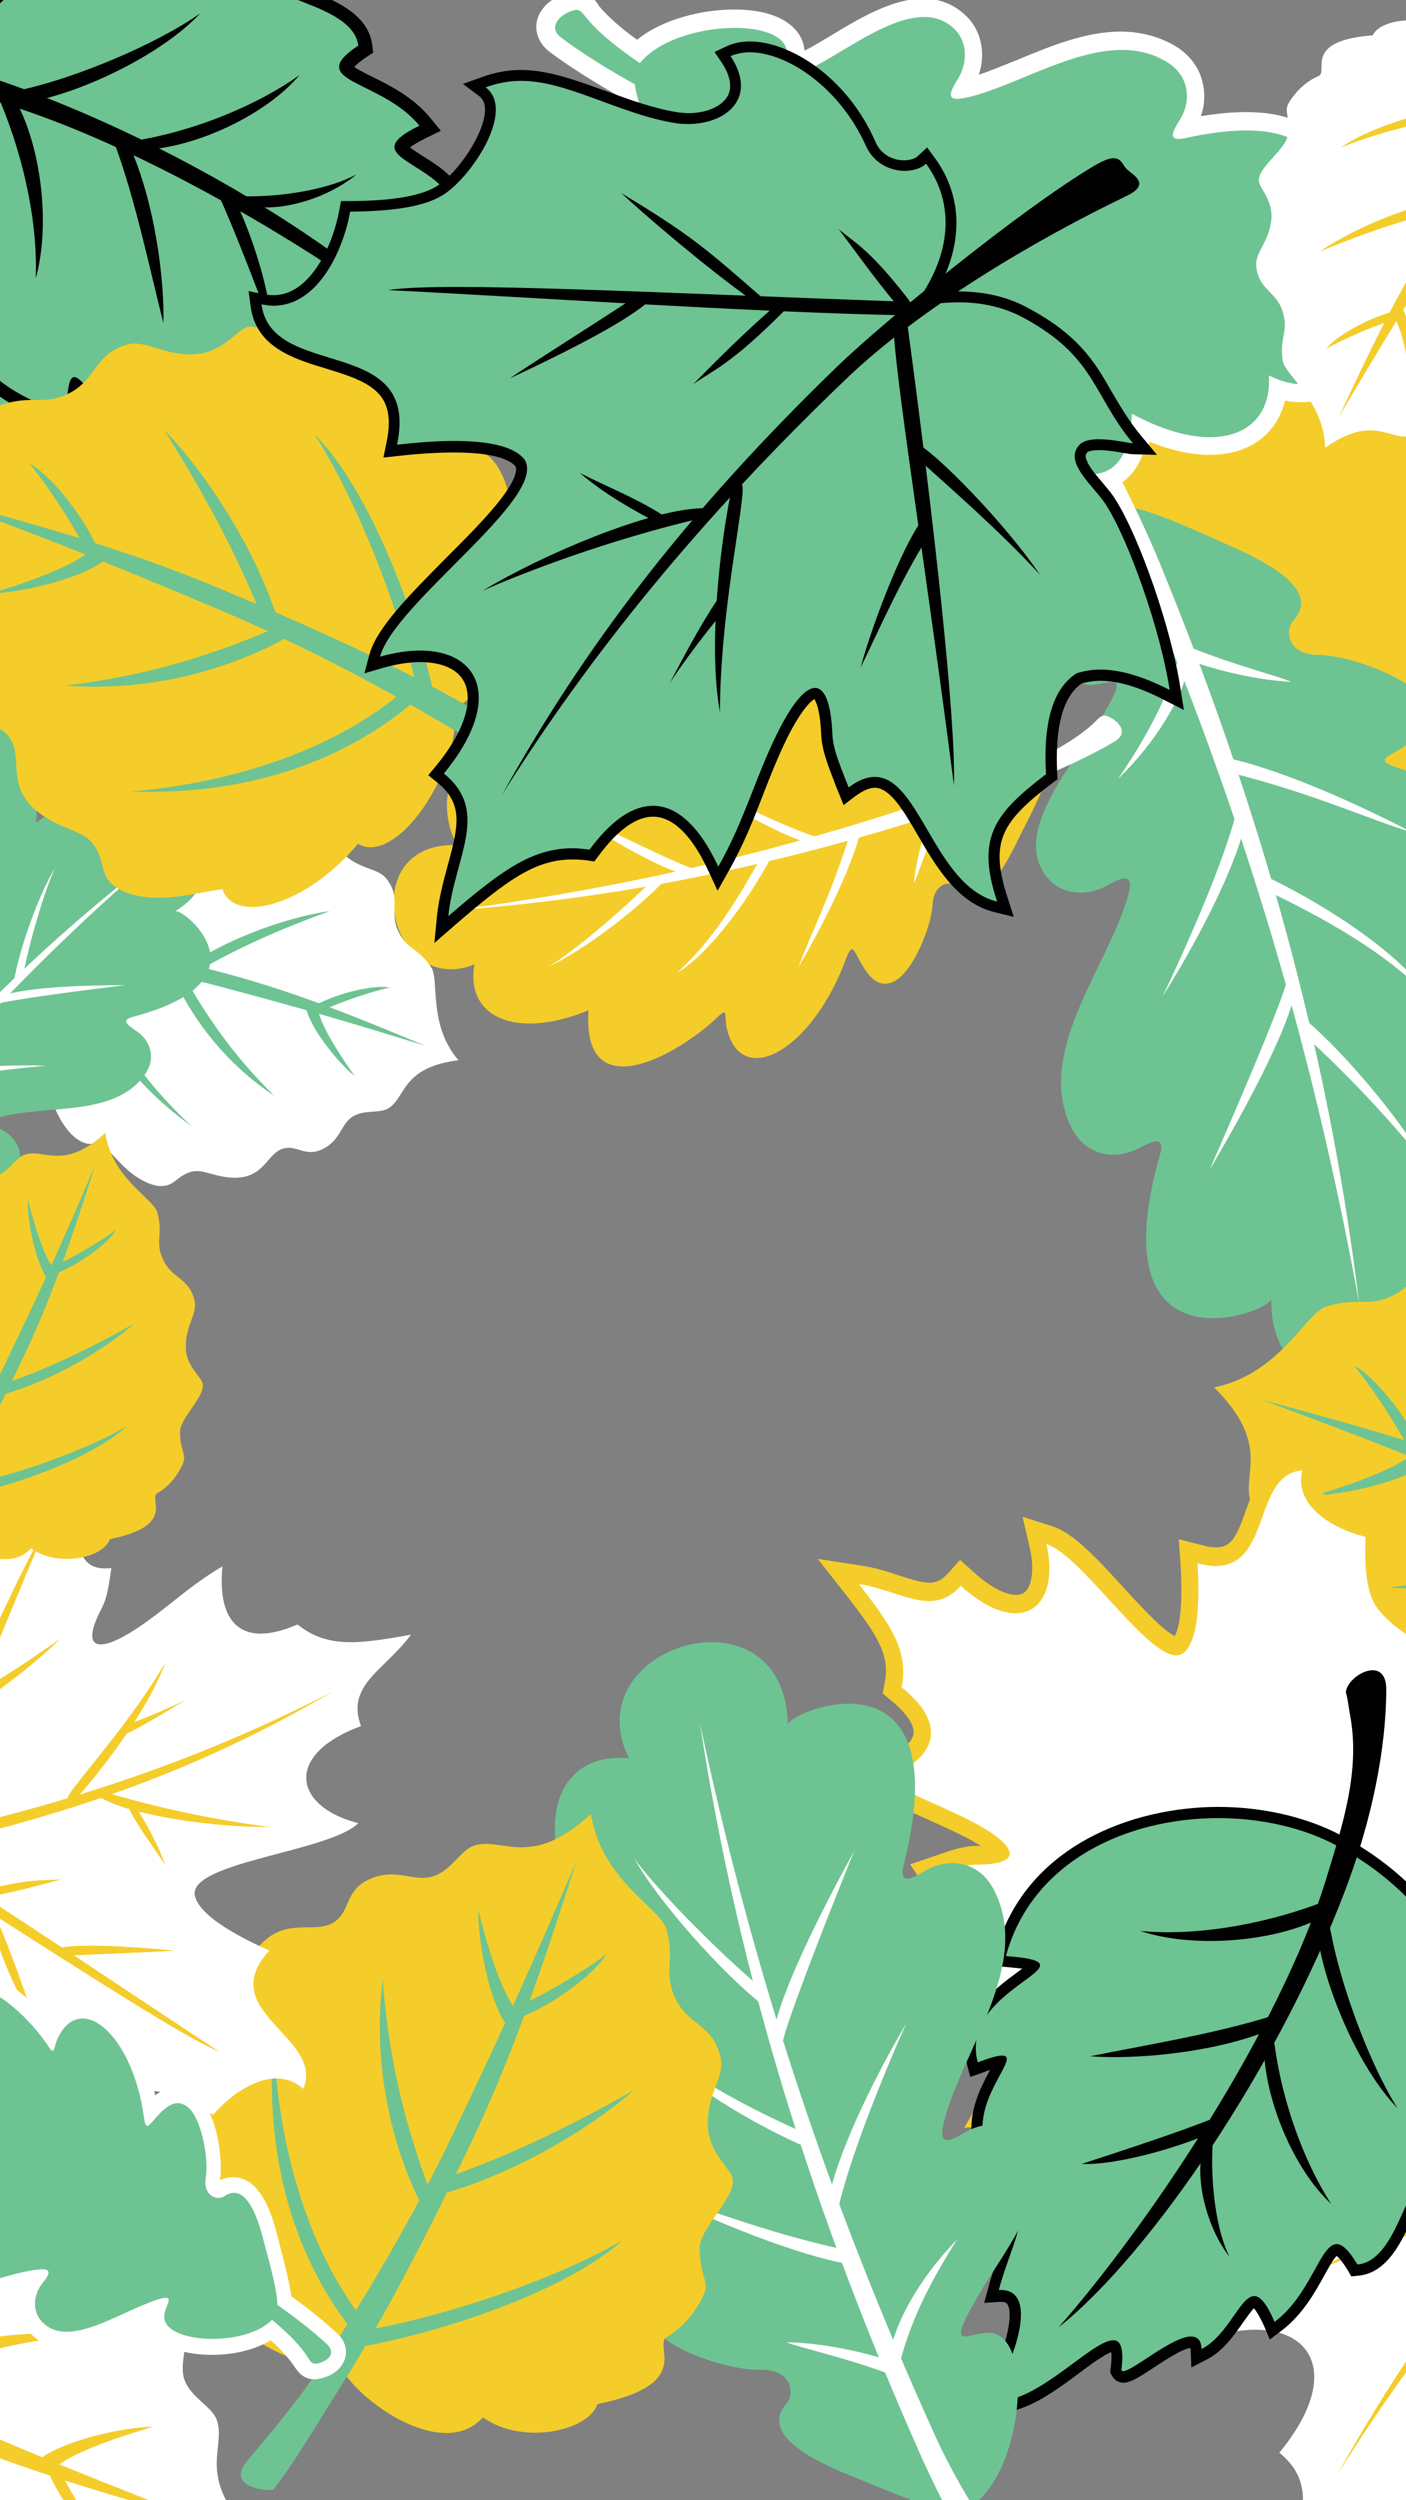 <svg xmlns="http://www.w3.org/2000/svg" xmlns:xlink="http://www.w3.org/1999/xlink" version="1.1" id="Layer_1" x="0px" y="0px" viewBox="0 0 414 736" xml:space="preserve" enable-background="new 0 0 414 736">
  <rect x="0" y="0" width="414" height="736" fill="#808080" stroke="none"/>
  <g class="p_leaf">
    <path d="M361 268.2c0.4-3.8 1.3-7.2 2.2-10.5 2.1-7.6 3.6-13.1-2.5-18l-1.3-1 1-1.3c6-7.3 8.3-14 6.3-18.4 -1.5-3.1-5-4.8-10-4.8 -2.4 0-5.1 0.4-8 1.2l-2.8 0.8 0.8-2.8c1.5-5.4 8.5-12.5 16-20 7.5-7.5 16.8-16.8 14.7-20.2 -1.2-1.5-4.6-3.2-13.5-3.2 -3.4 0-7.4 0.3-11.8 0.7l-2.2 0.2 0.5-2.2c2.5-11.6-4.8-13.9-13.2-16.4 -6.7-2.1-14.3-4.4-15.4-12.5l-0.3-2.3 2.2 0.5c0.7 0.2 1.5 0.2 2.2 0.2 8.3 0 13.3-11 14.6-18.4l0.2-1.3 1.4 0c9.5 0 15.5-1.1 19-3.5 4-2.7 9.9-10.7 10.1-16.2 0-1.6-0.4-2.8-1.5-3.6l-2.4-1.8 2.8-1c2.7-1 5.3-1.5 8-1.5 5 0 10 1.7 15.6 3.6 0.8 0.3 1.6 0.6 2.4 0.9 4.5 1.7 10.1 3.7 15 4.4 0.7 0.1 1.5 0.2 2.2 0.2 4.1 0 7.5-1.6 8.8-4 1.4-2.6 0.1-5.7-1.3-7.7l-1-1.6 1.7-0.8c1.4-0.6 2.9-1 4.7-1 8.1 0 19.9 7.3 26 20.7 1.4 3.1 4.4 4.3 6.7 4.3 1.4 0 2.7-0.4 3.4-1.1l1.3-1.2 1.1 1.5c4.6 6.3 5.6 14 2.9 21.8 12.1-9.6 23.1-17.6 30.2-21.8 2.1-1.2 3.6-1.8 4.9-1.8 2 0 2.9 1.4 3.4 2.1 0.1 0.2 0.3 0.4 0.4 0.5 0.1 0.1 0.4 0.4 0.7 0.6 1.1 0.8 2.8 2.1 2.6 4.1 -0.2 1.9-2.2 3.1-3.6 3.8 -11.8 5.7-23.8 12.4-34.2 19.3 4.6 0.2 8.8 1.3 12.5 3.3 10.7 5.7 14 11.4 17.4 17.5 1.7 3 3.5 6.1 6.3 9.4l2.3 2.8 -3.6-0.1c-0.3 0-0.7-0.1-1.5-0.2 -1.4-0.2-3.6-0.6-5.6-0.6 -2.1 0-2.8 0.5-2.9 0.6 -1.4 1.4-0.2 3.4 3.1 7.2 1 1.2 1.9 2.3 2.7 3.4 5.2 8.1 11.8 27.4 13.7 39.7l0.5 3.2 -2.8-1.5c-5.3-2.7-10-4.1-13.8-4.1 -1.5 0-3 0.2-4.3 0.6 -4.2 2.9-6.1 9.5-5.6 19.7l0 0.9 -0.7 0.5c-11.1 8.5-13.7 12.8-9.8 25.1l0.9 2.8 -2.8-0.7c-7.5-1.9-11.9-9.3-15.7-15.9 -3.1-5.3-6-10.3-9.6-10.3 -1.3 0-2.9 0.6-4.6 1.9l-1.7 1.3 -0.8-2c-0.2-0.6-0.5-1.2-0.7-1.8 -1.4-3.5-2.7-6.8-2.8-10 -0.3-6.8-1.7-8.1-2-8.1 -0.8 0-3.1 1.8-6.5 8.6 -2 4.1-3.6 8.1-5.1 12 -2.1 5.2-4.2 10.6-7.4 16.2l-1.6 2.8 -1.3-2.9c-2.5-5.4-6.7-11.9-12.3-11.9 -3.8 0-7.9 3-12.1 8.6l-0.6 0.8 -1-0.1c-1.2-0.2-2.3-0.2-3.4-0.2 -8.1 0-14.2 4.4-25.1 13.9l-3.1 2.7L361 268.2z" style="clip-rule:evenodd;fill-rule:evenodd;fill:#F4CD2A"/>
    <path d="M426.2 86.5c7.7 0 18.8 7.2 24.5 19.7 1.7 3.7 5.1 5.2 8.2 5.2 1.8 0 3.5-0.5 4.5-1.5 5.3 7.2 5.7 16.7-0.2 26.5 12-9.8 26.2-20.6 35.5-26.1 2-1.2 3.2-1.6 4.1-1.6 1.6 0 1.9 1.4 2.6 2.1 1.2 1.2 5.6 3.2 0.1 5.8 -12.2 5.9-26.4 13.8-39.1 22.6 1.4-0.1 2.7-0.2 4-0.2 5 0 9.4 1 13.3 3.1 15.4 8.2 14.6 16.2 23.2 26.5 -0.7 0-4.1-0.9-7.2-0.9 -1.7 0-3.3 0.3-4.1 1.1 -3.6 3.7 3 8.7 5.5 12.6 4.9 7.7 11.6 26.7 13.5 39.1 -5.6-2.9-10.4-4.3-14.6-4.3 -1.8 0-3.5 0.3-5 0.8 -4.9 3.2-7.1 10.2-6.5 21.2 -11 8.4-14.7 13.4-10.3 26.9C465.1 262 462 239 452.5 239c-1.6 0-3.4 0.7-5.5 2.2 -1.6-4.1-3.3-7.8-3.4-11.2 -0.3-6.8-1.7-9.7-3.6-9.7 -2.2 0-5.1 3.7-8 9.5 -4.7 9.5-6.9 18.4-12.4 28.1 -3.8-8.3-8.6-12.8-13.8-12.8 -4.2 0-8.7 3-13.4 9.3 -1.2-0.2-2.4-0.3-3.6-0.3 -8.8 0-15.5 5.1-26.2 14.3 1.3-12.4 9-22-0.9-30 12.6-15.3 7.7-25.9-5-25.9 -2.5 0-5.4 0.4-8.4 1.3 3.1-11.3 35.7-33.7 30.4-41.6 -2.1-2.6-7-3.9-14.8-3.9 -3.4 0-7.5 0.3-12 0.8 5-23.4-26.4-13.4-28.6-29.5 0.9 0.2 1.7 0.3 2.5 0.3 9.7 0 14.9-12.4 16.2-19.8 9.5 0 16-1.1 19.9-3.7 5.9-4 15-17.7 8.7-22.5 2.6-0.9 5-1.4 7.5-1.4 4.6 0 9.2 1.5 15.1 3.6 4.9 1.8 11.7 4.5 17.8 5.4 0.8 0.1 1.6 0.2 2.5 0.2 7.9 0 14.7-5.4 8.9-14.3C423.3 86.8 424.7 86.5 426.2 86.5M426.2 83.2c-2 0-3.8 0.4-5.4 1.1l-3.4 1.6 2.1 3.1c1.1 1.7 2.3 4.2 1.2 6.1 -1 1.9-4 3.2-7.4 3.2 -0.7 0-1.3 0-2-0.1 -4.8-0.7-10.3-2.7-14.7-4.3 -0.8-0.3-1.7-0.6-2.4-0.9 -5.7-2-10.9-3.7-16.2-3.7 -2.9 0-5.7 0.5-8.6 1.5l-5.6 2 4.8 3.6c0.3 0.2 0.9 0.7 0.9 2.3 -0.1 3.8-4.5 11.6-9.4 14.9 -3.1 2.1-9 3.1-18.1 3.2l-2.7 0 -0.5 2.7c-1.2 6.9-5.6 17.1-13 17.1 -0.6 0-1.2-0.1-1.8-0.2l-4.5-0.9 0.6 4.5c1.2 9.2 9.7 11.8 16.5 13.9 9.4 2.9 14.1 4.8 12.1 14.5l-0.9 4.4 4.5-0.5c4.4-0.5 8.4-0.7 11.7-0.7 8.5 0 11.3 1.6 12.1 2.5 0 0.3 0 1.8-2.9 5.6 -2.8 3.7-7.3 8.2-11.6 12.5 -7.6 7.7-14.8 14.9-16.4 20.7l-1.5 5.6 5.5-1.6c2.7-0.8 5.3-1.2 7.5-1.2 2.5 0 7 0.5 8.5 3.9 1.8 3.7-0.5 10-6 16.7l-2.1 2.5 2.6 2.1c5.1 4.1 4.2 8.2 2 16.3 -0.9 3.2-1.9 6.9-2.3 10.8l-0.8 8.2 6.2-5.4c10.6-9.2 16.5-13.5 24-13.5 1 0 2 0.1 3.1 0.2l1.9 0.3 1.2-1.6c3.8-5.2 7.5-7.9 10.7-7.9 3.7 0 7.6 3.9 10.8 10.9l2.7 5.8 3.1-5.5c3.2-5.7 5.4-11.2 7.5-16.4 1.5-3.9 3.1-7.9 5.1-11.9 2-4.1 3.6-6.2 4.6-7.1 0.3 0.9 0.7 2.7 0.9 6 0.2 3.5 1.5 6.9 3 10.5 0.2 0.6 0.5 1.2 0.7 1.8l1.6 4 3.4-2.6c1.4-1.1 2.6-1.6 3.6-1.6 2.7 0 5.5 4.8 8.2 9.5 4 6.8 8.5 14.6 16.8 16.6l5.7 1.4 -1.8-5.6c-3.7-11.4-1.4-15.2 9.2-23.3l1.4-1 -0.1-1.7c-0.5-9.4 1.1-15.5 4.7-18.1 1.1-0.3 2.3-0.5 3.5-0.5 3.6 0 8 1.3 13.1 4l5.7 2.9 -1-6.3c-1.9-12.5-8.7-32.1-13.9-40.3 -0.8-1.2-1.8-2.4-2.8-3.6 -1.1-1.3-3.3-4-3.3-4.9l0 0c0 0 0 0 0 0 0.2-0.1 0.7-0.2 1.8-0.2 1.8 0 4 0.4 5.3 0.6 0.9 0.2 1.3 0.2 1.8 0.2l7.2 0.2 -4.6-5.5c-2.7-3.2-4.4-6.3-6.1-9.2 -3.6-6.3-7-12.2-18.1-18.1 -2.6-1.4-5.5-2.4-8.6-3 9.5-6 19.9-11.8 30.2-16.7 1-0.5 4.2-2 4.5-5.1 0.3-2.8-2-4.6-3.2-5.5 -0.2-0.1-0.4-0.3-0.5-0.4 0-0.1-0.1-0.2-0.2-0.3 -0.6-0.9-1.9-2.9-4.8-2.9 -1.6 0-3.4 0.6-5.8 2 -6.4 3.8-16 10.6-26.6 19 1.1-6.6-0.4-13-4.4-18.5l-2.2-3 -2.7 2.5c-0.4 0.3-1.2 0.7-2.3 0.7 -0.9 0-3.8-0.2-5.2-3.3 -2.9-6.3-7.2-11.8-12.5-15.8C436.2 85.3 430.8 83.2 426.2 83.2L426.2 83.2z" fill="#FFF"/>
  </g>

  <g class="p_leaf">
    <path d="M341.5 340.1c-18.2 64.3 31.1 46.9 32.8 42.4 -0.2 42 62.5 25 47.1-8.6 20.6 2.6 29.7-17.2 15.9-46.3 39.2 0.7 16.5-36.1 0-51.6 -4.3-4-0.2-2.4 4.4-3.8 8.7-2.5 12.1-7.7 11.1-13.9 -1.7-10.8-16.9-24.5-40.4-32 -8.1-2.6-4.4-2.9 1.6-6.9 7-4.7 7.5-8.4 6-11.9 -3.4-8-23.4-14.7-31.7-14.7 -9.4 0-10-7.4-7.5-10.1 10.1-10.8-15.9-20.7-21.7-23.4 -13.1-6-25.9-11.2-29.2-9.9 -17.9 7.2-23.6 52.1-9 52.2 6.2 0.1 12.8-5.6 2.7 10.8 -8.7 14.1-26.2 33.6-14.8 46.4 4.1 4.6 11.4 5.2 17.3 1.8 6.9-3.9 7.7-2 5.6 4.6 -6.5 20.7-26.7 44.8-16.4 66.4 4.2 8.8 13.1 10 19.8 6.5C338.6 336.4 343.4 333.5 341.5 340.1L341.5 340.1z" style="clip-rule:evenodd;fill-rule:evenodd;fill:#6EC392"/>
    <g>
      <path d="M349.6 197.2c-1.3 7.7-9.1 21.2-20.4 32.1 11.5-16.8 15.1-26.9 17.6-34.7C349 187.9 349.7 196.5 349.6 197.2L349.6 197.2z" style="clip-rule:evenodd;fill-rule:evenodd;fill:#FFF"/>
      <path d="M366.5 242.9c-1.8 8.4-9.4 26.8-24.2 50.5 13.7-28.9 19.5-45.6 21.6-53.8C366.4 229.8 366.5 242.8 366.5 242.9L366.5 242.9z" style="clip-rule:evenodd;fill-rule:evenodd;fill:#FFF"/>
      <path d="M383.7 299.6c12.5 10.3 31 32.7 37 44.8 -3.6-5.6-17.9-22.4-35-38.2C383.4 304.1 381.5 297.8 383.7 299.6L383.7 299.6z" style="clip-rule:evenodd;fill-rule:evenodd;fill:#FFF"/>
      <path d="M351.3 194.8c12.5 4.3 23.6 5.7 28.9 5.9 -3.8-1.7-16.5-4.8-29.6-10.1C345.2 188.5 350.1 194.4 351.3 194.8L351.3 194.8z" style="clip-rule:evenodd;fill-rule:evenodd;fill:#FFF"/>
      <path d="M371.1 257.2c23.1 10.8 43.2 25.9 49.4 36 -8.2-8-19.3-17.4-46.6-30.6C372.7 261.9 367.6 255.5 371.1 257.2L371.1 257.2z" style="clip-rule:evenodd;fill-rule:evenodd;fill:#FFF"/>
      <path d="M360.9 223c20.1 4.4 45.8 17.3 55.1 22.1 -13-3.9-29.2-11.5-53.5-17.6C361.3 227.1 354.7 221.6 360.9 223L360.9 223z" style="clip-rule:evenodd;fill-rule:evenodd;fill:#FFF"/>
      <path d="M381 293.6c-3 11.4-13 30.7-24.9 50.9 14.9-34 21-49.6 22.5-54.5C381.5 280.3 381.8 290.5 381 293.6L381 293.6z" style="clip-rule:evenodd;fill-rule:evenodd;fill:#FFF"/>
      <path d="M341.6 166c33.4 81.4 50.6 152.1 58.6 217.6 -13.4-73.5-33.1-140.4-63-211.8 -5-11.9-14.6-30.2-23.9-39.2 -2.4-2.3-4.1-3.2-3.4-5.5 0.7-2.3 2.4-4.8 4.4-5.8 1.7-0.8 3.7-0.5 5.4 2.1C327.8 135.4 336.4 153.4 341.6 166L341.6 166z" style="clip-rule:evenodd;fill-rule:evenodd;fill:#FFF"/>
    </g>
  </g>

  <g class="p_leaf">
    <path d="M523.9 474.3c9.6-5.4 26.3-31.3 12.8-42.4 8-12.5 2.1-31.6-5.5-33.5 -7.3-28.8-18.1-15.3-20.8-19.5 -2.9-4.5-7.7-8.1-12.9-10.2 -4.2-1.7-5.4 1.5-13.7 1.8 -6.1 0.3-16-10.6-21.3-8.6 -3.1 1.2-7.2 7.5-15.4 7.9 -9 0.4-14-4.3-19.5-2.9 -10 2.7-8.9 10.3-17.5 14.5 -7.5 3.6-10.3 0.2-19.8 3.3 -5.9 2-13.5 19.8-32.8 23.7 17.2 17.1 7.8 25.8 10.9 34 1.5 3.9 7.9 6.6 9.7 11.9 1.9 5.4-1.9 10.4 1.2 17.6 3.6 8.2 9.9 5.7 13.5 10.7 4.7 6.4-2.7 16.4 12.5 24.6 8.3 4.4 12.6 3.1 15.1 14 1.3 5.7 6.9 7.7 12.8 8.4 7.9 0.9 17.6-1.9 22.3-2.3 3.7 10.4 24.7 4.8 39.9-13.4C507.1 520.6 525.7 492 523.9 474.3L523.9 474.3z" style="clip-rule:evenodd;fill-rule:evenodd;fill:#F4CD2A"/>
    <g>
      <path d="M414.2 425.3c-3.9-7.2-10.3-17-15.5-23.3 5.3 2.5 15.6 14.8 19.8 24.5C420.5 430.9 414.8 426.4 414.2 425.3L414.2 425.3z" style="clip-rule:evenodd;fill-rule:evenodd;fill:#6EC392"/>
      <path d="M420.6 430.6c-8.7 6.3-27.5 9.7-33 9.5 7.1-2.1 21.1-6.8 27-11C418.5 426.4 423.5 428.6 420.6 430.6L420.6 430.6z" style="clip-rule:evenodd;fill-rule:evenodd;fill:#6EC392"/>
      <path d="M474.4 453.2c-19.4 10.7-42.7 15.9-65.3 14.1 24.7-2.8 44.7-9.5 61.4-16.7C472.2 449.9 479.8 450.2 474.4 453.2L474.4 453.2z" style="clip-rule:evenodd;fill-rule:evenodd;fill:#6EC392"/>
      <path d="M428.6 498.6c33.3 1.2 62.2-8.4 83.3-26.4 2.2-1.8-2.4-3.8-2.6-3.6C492.9 483 464.4 495.5 428.6 498.6L428.6 498.6z" style="clip-rule:evenodd;fill-rule:evenodd;fill:#6EC392"/>
      <path d="M467.9 449.3c-8.1-21.2-19-40.4-29.6-57.3 9.7 9.9 26.5 32.5 34.3 58.4C473.2 452.7 468.6 451.1 467.9 449.3L467.9 449.3z" style="clip-rule:evenodd;fill-rule:evenodd;fill:#6EC392"/>
      <path d="M552.5 500.5c-8.8-6.8-19.5-14.6-24.1-17.3C504 468.4 477 454.5 454.6 445c-37.1-15.7-52.2-21.4-82.9-32.9 26.5 7.2 54.7 14.7 84.1 27.1 18.3 7.7 48.7 20.7 74.5 35.6 8.4 4.8 23.3 12.6 30.2 17.8C561.3 493.1 561.1 507.3 552.5 500.5L552.5 500.5z" style="clip-rule:evenodd;fill-rule:evenodd;fill:#6EC392"/>
      <path d="M517.6 468.9c-6.3-26.5-19.8-60.3-35-75.6 12.6 19.7 24.9 51.4 29.8 73.4C513.6 472.1 519.1 475.3 517.6 468.9L517.6 468.9z" style="clip-rule:evenodd;fill-rule:evenodd;fill:#6EC392"/>
    </g>
  </g>

  <g class="p_leaf">
    <path d="M579.7 624.8c-1.4 0-12.5-2.9-15.7 0.3 -5 5.1 4.2 12.2 7.7 17.6 6.9 10.8 16.2 37.3 18.8 54.6 -11.1-5.8-20.3-7.4-27.4-4.9 -6.9 4.4-9.9 14.3-9 29.7 -15.3 11.7-20.6 18.7-14.4 37.5 -21.6-5.3-23.8-48.5-43.8-33.5 -2.2-5.7-4.6-10.9-4.8-15.7 -0.9-20.4-8.7-15.6-16.2-0.3 -6.6 13.3-9.7 25.8-17.4 39.3 -9.7-21-23.4-24.7-37.9-5 -15-2.1-24.7 5-41.6 19.6 1.8-17.3 12.5-30.8-1.3-42 21.1-25.6 7.2-41.8-18.8-34.4 4.3-15.9 49.9-47.1 42.5-58.1 -4.1-5.2-16.6-6.7-37.5-4.4 7-32.7-36.9-18.7-39.9-41.3 15.9 3.3 24.1-16 26.1-27.3 13.2-0.1 22.4-1.6 27.8-5.2 8.3-5.6 20.9-24.7 12.1-31.4 10.4-3.8 18.9-1.4 31.5 3.1 6.9 2.5 16.4 6.3 24.8 7.5 12.3 1.8 24.8-6.1 15.9-19.7 10-4.7 30.4 5.5 39.8 26.4 3.7 8.2 13.8 8.8 17.7 5.2 8.3 11.4 8.1 26.7-4 42.4 12.8-2.9 23.5-2 32.4 2.7C568.7 599.2 567.7 610.4 579.7 624.8L579.7 624.8z" style="clip-rule:evenodd;fill-rule:evenodd;fill:#FFF"/>
    <g>
      <path d="M512.5 586.9c-6.9-7.6-13.6-17.2-19.6-25.1 4.3 3.8 8.5 5.2 20.4 20.5C515.6 585.4 515.6 590.3 512.5 586.9L512.5 586.9z" style="clip-rule:evenodd;fill-rule:evenodd;fill:#F4CD2A"/>
      <path d="M467.6 582.9c-13.4-9.5-32-25.4-38.7-31.7 20.2 12.3 23.9 15.4 42.4 31.6C472.6 583.9 467.6 582.9 467.6 582.9L467.6 582.9z" style="clip-rule:evenodd;fill-rule:evenodd;fill:#F4CD2A"/>
      <path d="M388.1 668.3c17.7-10.7 49-23.9 64.6-24.3 1.9-0.1 1.2 2.6-0.9 3.1C425.5 653.3 400.9 662.6 388.1 668.3L388.1 668.3z" style="clip-rule:evenodd;fill-rule:evenodd;fill:#F4CD2A"/>
      <path d="M432.6 582.1c-13.8 9.1-31.1 19.9-36.5 23.7 17.5-8.2 35.3-17.2 41.7-23.4C438.6 581.6 435.5 580.2 432.6 582.1L432.6 582.1z" style="clip-rule:evenodd;fill-rule:evenodd;fill:#F4CD2A"/>
      <path d="M499.4 690.9c3.8-14 13.4-38.4 18.9-44.3 1.5-1.5 1.7 4.5-0.6 8.3C509.7 668.3 503.9 681.9 499.4 690.9L499.4 690.9z" style="clip-rule:evenodd;fill-rule:evenodd;fill:#F4CD2A"/>
      <path d="M552.3 663.7c-9.4-13.9-27.1-32.3-34.6-37.7 -2-1.4-4.7 0.4-0.7 4.1C523.4 635.9 541 651.3 552.3 663.7L552.3 663.7z" style="clip-rule:evenodd;fill-rule:evenodd;fill:#F4CD2A"/>
      <path d="M514.6 583.3c-76.2-2.7-138.3-6.1-154.5-3.5 37.3 1.8 107.9 6.6 151.7 7.4C514.1 587.2 517.9 583.4 514.6 583.3L514.6 583.3z" style="clip-rule:evenodd;fill-rule:evenodd;fill:#F4CD2A"/>
      <path d="M458 704.1c-3.7-20.3 0.5-51.1 2.9-63.1 0.4-2.2 4.4-8.6 3.7-0.8C463.5 651.7 458 678.2 458 704.1L458 704.1z" style="clip-rule:evenodd;fill-rule:evenodd;fill:#F4CD2A"/>
      <path d="M526.9 725.7c-7.7-60.1-16.3-113.5-17.7-132.8 -0.3-4.5 3.3-8.1 4-2.9C521 647.6 527.4 706.4 526.9 725.7L526.9 725.7z" style="clip-rule:evenodd;fill-rule:evenodd;fill:#F4CD2A"/>
      <path d="M577.7 552.1c-26.9 12.9-60.8 33-82.5 53.8 -43.3 41.4-75.8 81.7-101.4 122.5 24.3-43.6 54-82.8 98.5-125.9 13.6-13.2 54.3-46.5 75.9-59.3 7.7-4.6 7.8-0.9 9.4 0.8C579.1 545.7 585.4 548.4 577.7 552.1L577.7 552.1z" style="clip-rule:evenodd;fill-rule:evenodd;fill:#F4CD2A"/>
      <path d="M474.4 584.3c-9.4 8.2-16.1 14.9-24.3 23.2 5.8-4.1 11.2-5.8 27.4-22.2C480.7 582.1 478.6 580.6 474.4 584.3L474.4 584.3z" style="clip-rule:evenodd;fill-rule:evenodd;fill:#F4CD2A"/>
      <path d="M457 671.3c-4.8 7.1-10.1 17.2-13.8 24.2 4.7-7.2 10.6-14.8 14.8-19.9C459.9 673.2 459.1 668.1 457 671.3L457 671.3z" style="clip-rule:evenodd;fill-rule:evenodd;fill:#F4CD2A"/>
      <path d="M440.6 645.7c-7.2-4.6-16.9-8.5-23.9-12.1 3.9 3.3 10.3 8.3 24.1 15.3C443.5 650.3 443.8 647.7 440.6 645.7L440.6 645.7z" style="clip-rule:evenodd;fill-rule:evenodd;fill:#F4CD2A"/>
    </g>
  </g>

  <g class="p_leaf">
    <path d="M321.3 142.1c-11.1 0-24.9-11.2-32.5-19.7 -0.1 0.3-0.2 0.7-0.3 1.1 -3.3 9.4-9.3 10.8-12.6 10.8l0 0c-0.9 0-1.9-0.1-2.9-0.3 -10.9-2.4-22.1-18-27.2-37.8 -0.4 0.6-0.8 1.2-1.3 1.8 -3.3 4.3-6.3 6.3-9.7 6.3 -1.3 0-2.7-0.3-4.1-1 -8.4-4.1-12.8-23.3-12.4-30.3 0.1-1.9-0.2-3.4-1-4.2 -0.6-0.7-1.4-0.8-1.8-0.8 -0.5 0-0.9 0.2-1.1 0.3 -1.9 1.5-3.8 2.3-5.9 2.3 -8.7 0-14-14.5-16.5-21.5 -0.2-0.7-0.4-1.2-0.6-1.7 -3.8-9.8-6.1-16.5-7-20.9 -6-3.4-14.1-8.2-20.7-13.2 -3-2.3-3.9-5.3-2.3-8.2 1.5-2.6 4.6-4.2 6.9-4.8 0.5-0.1 0.9-0.2 1.3-0.2 2.5 0 3.8 1.7 5 3.2 0.2 0.3 0.5 0.6 0.8 1 2.8 3.2 7.1 6.9 12.6 10.7 6.7-6.6 19.1-9.6 28.4-9.6 4.2 0 11.9 0.6 15.8 4.7 1.6 1.7 2.4 3.8 2.3 6 -0.1 1.1-0.3 2.2-0.5 3.2 1.2-0.5 3-1.4 5.6-2.8 2.1-1.1 4.4-2.5 6.8-3.9 8.1-4.9 17.4-10.4 25.6-10.4 4.3 0 8 1.5 11 4.5 4.5 4.5 4.9 12.1 1 18.2 -0.3 0.5-0.6 0.9-0.8 1.3 0.5-0.1 1-0.2 1.6-0.4 5-1.3 10.3-3.5 16-5.8 9.6-4 19.6-8.1 29.4-8.1 5.2 0 9.8 1.1 14 3.5 3.8 2.1 6.4 5.2 7.4 9 1 3.9 0.4 8.2-1.8 11.9l-0.3 0.5c-0.2 0.3-0.4 0.6-0.6 1 6.8-1.5 12.9-2.2 18.1-2.2 8.1 0 22.1 2.1 24.3 15.9 0.9 5.6-0.6 11-1.6 13.7 -0.3 0.8-0.8 2.1-1.5 3.4 5.3 1.1 9.6 3.4 12.7 6.8 3.5 3.9 5.3 9.2 5.1 15 -0.3 12.2-9.5 25.2-22.7 25.2 -2.4 0-4.8-0.4-7.2-1.2 -0.4 4.3-2 8.1-4.6 10.9 -3.6 3.8-8.9 5.9-15.4 5.9 -6.1 0-13.2-1.8-20.6-5.4C334.6 133.9 331.1 142.1 321.3 142.1z" style="clip-rule:evenodd;fill-rule:evenodd;fill:#6EC392"/>
    <path d="M169.6 2.9c1.5 0 2.2 1.4 3.8 3.2 3.6 4.2 9.2 8.5 15 12.5 5.4-6.8 17.8-10.4 28-10.4 8.6 0 15.6 2.6 15.4 7.9 -0.2 3.4-2.3 6.8-0.1 6.8 1.3 0 3.9-1.1 9.2-3.9 9.3-5 21.3-14 31.2-14 3.4 0 6.5 1.1 9.1 3.7 3.7 3.7 3.8 10 0.7 14.8 -2.6 4.1-2.5 5.6-0.1 5.6 0.9 0 2.2-0.2 3.8-0.6 13.8-3.5 29.9-13.8 44.7-13.8 4.4 0 8.7 0.9 12.7 3.2 7.3 4 7.9 11.7 4.5 17.2 -1.5 2.5-3.7 5.8-0.5 5.8 0.5 0 1.1-0.1 1.8-0.2 7.2-1.6 13.2-2.3 18.2-2.3 33.2 0 19.7 31.3 16.3 32.4 31.4 1.7 21.7 42.3 0.1 42.3 -3 0-6.3-0.8-9.8-2.6 0.8 11.3-6 18.2-17.4 18.2 -6.4 0-14.2-2.2-22.9-6.9 -0.5 13.1-5.5 17.8-12.1 17.8 -10.2 0-24.4-11.4-31.9-20.4 -1-1.2-1.5-1.7-1.9-1.7 -0.8 0-0.6 2.5-1.5 5.2 -2.2 6.2-5.8 9-10.1 9 -0.7 0-1.5-0.1-2.3-0.3 -9.1-2-20-15.6-25.2-36 -0.7-2.9-1.3-4.1-1.9-4.1 -0.9 0-1.9 2.3-4.1 5.1 -3 3.9-5.4 5.3-7.5 5.3 -1 0-2-0.3-2.9-0.8 -6.7-3.3-11.4-20.6-10.9-27.8 0.3-5.7-2.8-7.8-5.5-7.8 -1.1 0-2.1 0.3-2.8 0.9 -1.4 1.2-2.8 1.7-4.1 1.7 -7.6 0-13-17.1-14.7-21.4 -3.3-8.5-6.3-16.8-7-21.7 -7.6-4.2-15.5-9.1-21.5-13.6 -2.2-1.6-2.3-3.3-1.5-4.7 0.9-1.6 3.1-3 5.2-3.5C169.1 2.9 169.4 2.9 169.6 2.9M169.6-2.5L169.6-2.5c-0.6 0-1.3 0.1-2 0.2 -2.9 0.7-6.7 2.7-8.6 6.1 -2.2 4-1 8.6 3 11.6 6.4 4.8 14.1 9.4 20 12.8 1.1 4.6 3.3 11.1 6.8 20.2 0.2 0.4 0.4 1 0.6 1.6 3 8.1 8.5 23.2 19 23.2 2.4 0 4.7-0.8 6.9-2.4 0.1 0.3 0.2 1 0.2 2 -0.4 7.3 3.9 28 13.9 32.9 1.8 0.9 3.5 1.3 5.3 1.3 4.3 0 7.5-2.5 9.9-5.1 5.9 18.5 16.7 32.1 27.7 34.6 1.2 0.3 2.3 0.4 3.5 0.4 5.9 0 10.8-3.5 13.9-9.6 3.5 3.6 7.6 6.9 11.5 9.7 7.5 5.2 14.2 7.8 20 7.8 5.2 0 13.6-2.2 16.5-15.1 6.6 2.8 12.9 4.2 18.5 4.2 7.2 0 13.2-2.3 17.3-6.7 2.4-2.6 4-5.7 4.9-9.3 1.7 0.4 3.3 0.5 5 0.5 7 0 13.5-3.2 18.4-9.1 4.3-5.2 6.8-12 7-18.7 0.3-9.2-4.2-19.9-16.8-23.8 0.1-0.2 0.2-0.5 0.2-0.7 1.1-3 2.7-8.8 1.7-15 -1.1-6.8-6-18.1-27-18.1 -4 0-8.4 0.4-13.3 1.2 1.2-3.4 1.3-7 0.4-10.4 -1.2-4.5-4.2-8.2-8.7-10.7 -4.6-2.5-9.8-3.8-15.3-3.8 -10.3 0-20.5 4.2-30.4 8.3 -4 1.6-7.8 3.2-11.4 4.4 2.1-6.1 0.8-12.8-3.5-17.1 -3.5-3.5-7.8-5.3-12.9-5.3 -9 0-18.6 5.7-27 10.8 -2.4 1.4-4.6 2.8-6.7 3.9 -0.4 0.2-0.8 0.4-1.2 0.6 -0.2-2.4-1.2-4.7-3-6.5 -4.4-4.6-12-5.6-17.7-5.6 -9.4 0-21.1 2.8-28.6 8.9 -4.5-3.2-8-6.3-10.4-9 -0.3-0.3-0.5-0.6-0.8-0.9C175.4 0 173.3-2.5 169.6-2.5L169.6-2.5z" fill="#FFF"/>
  </g>
  <g>
    <path d="M291.3 618.9c4-6.9 5.4-12.7 4.3-17 -2.5-3.9-8.5-5.9-18-5.9l-1.9 0 -0.8-1.1c-5.6-8.2-9.2-11.8-15.6-11.8 -2.2 0-4.8 0.4-7.9 1.3l-4.5 1.2 1.3-4.5c2.3-7.8 10.2-11.9 17.1-15.6 4.9-2.5 9.4-4.9 10.1-7.7 0.3-1.3-0.2-2.8-1.4-4.7l-1.9-2.8 3.2-1.1c0.6-0.2 1.2-0.4 1.8-0.6 3.6-1.2 7-2.4 10.4-2.4 4.7 0 6.5-0.6 7.1-0.9 -0.5-0.9-2.5-2.9-7.6-5.8 -3.9-2.2-7.9-3.9-11.7-5.6 -5.1-2.3-10.5-4.7-16-8.2l-4.3-2.7 4.7-1.9c7.1-2.9 11.2-6.4 11.8-10.2 0.7-4.5-3.8-9.2-7.6-12.3l-1.2-1 0.3-1.5c1.8-9.4-2.3-15.8-12.1-28.3l-4-5.2 6.5 1c3.8 0.6 7.4 1.7 10.6 2.8 3.7 1.2 6.8 2.2 9.7 2.2 2.9 0 5.2-1.1 7.4-3.6l1.7-2 1.9 1.8c5.3 4.8 10.4 7.4 14.3 7.4 2.2 0 3.9-0.8 5.2-2.4 2.4-3 2.9-8.4 1.4-14.8l-1.1-4.5 4.4 1.4c5.6 1.8 12.4 9.3 19.7 17.2 6 6.6 14.2 15.5 17.8 15.5 0.2 0 0.3 0 0.4-0.1 1.4-1.2 4.4-5.8 3.2-24.3l-0.2-3.6 3.5 0.9c1.7 0.5 3.3 0.7 4.7 0.7 6.4 0 8.4-4.7 11.2-12.5 2.5-6.9 5.3-14.7 14.1-15.4l3.7-0.3 -0.9 3.6c-0.6 2.5-0.3 4.8 1.1 7 2.9 4.7 9.9 8.1 15.6 9.4l2.1 0.5 -0.1 2.2c-0.4 9.3 0.4 15.2 2.4 18.6 2.5 4.1 10.4 10.4 15.4 10.4 1.4 0 2.1-0.6 2.4-1l3.1-3.7 1.4 4.6c2.6 8.5 0.3 15.4-3.3 24.2 -0.3 0.7-0.6 1.5-1 2.4 -1.8 4.4-4.1 9.8-5.1 14.6 -0.7 3.5 0 7.1 1.7 9.2 0.9 1.1 2 1.6 3.4 1.6 1.3 0 2.9-0.5 4.6-1.5l2.6-1.5 1.2 2.8c1.3 3.2 1.1 7.4-0.8 11.8 -3.4 8.1-11.4 15.5-20.9 19.2 -2.6 1-3.5 3.1-3.8 4.3 -0.4 1.8-0.1 3.4 0.5 4.1l1.9 2.2 -2.4 1.6c-4 2.6-8.4 4-13 4 -2.3 0-4.5-0.3-6.8-0.9 8.2 11.5 15 21.9 18.7 28.8 2.6 4.8 2.2 7.7-1.1 9.7 -0.1 0.1-0.3 0.1-0.4 0.2 -0.1 0.1-0.3 0.4-0.5 0.6 -0.9 1.1-2.3 2.8-4.5 2.8 -3.1 0-4.5-3.3-4.9-4.4 -4.7-11.1-10.3-22.4-16.2-32.5 -0.6 3.6-1.9 6.9-3.6 9.9 -6.3 10.6-12.3 13.7-18.7 17 -3 1.6-6.2 3.2-9.6 5.7l-4.6 3.5 0.4-5.7c0-0.4 0.1-0.8 0.3-1.7 1.3-5.8 0.9-7.3 0.6-7.6 -0.3-0.3-0.5-0.3-0.6-0.3 -1.3 0-3.7 1.8-5.4 3.2 -1.2 0.9-2.4 1.9-3.6 2.6 -8.5 4.8-28.2 10.6-40.7 11.9l-5.1 0.5L291.3 618.9z" style="clip-rule:evenodd;fill-rule:evenodd;fill:#FFF"/>
    <path d="M383.5 432.8c-2.9 11.2 10.7 17.8 18.6 19.6 -0.4 9.5 0.4 16 2.8 20 2.9 4.7 11.5 11.6 17.6 11.6 1.8 0 3.3-0.6 4.4-1.9 2.4 7.6 0.4 13.6-3.3 22.4 -2 4.8-5.1 11.5-6.2 17.5 -1.3 6.8 1.6 13.9 7.6 13.9 1.7 0 3.7-0.6 5.9-1.9 3.1 7.3-5 21.5-20.2 27.6 -6 2.4-6.8 9.6-4.3 12.5 -3.5 2.3-7.4 3.5-11.6 3.5 -4.7 0-9.8-1.6-14.9-5 9.2 12.4 19.4 27.2 24.4 36.7 3 5.7 0.4 5.6-0.9 6.7 -0.8 0.7-1.9 2.7-3.3 2.7 -0.8 0-1.6-0.7-2.5-2.8 -5.3-12.5-12.5-27-20.7-40.1 0.4 6.7-0.9 12.4-3.7 17.2 -8.9 15-16.9 13.9-27.6 22 0.1-1 2.5-8.9 0.3-11.2 -0.8-0.8-1.6-1.1-2.5-1.1 -3.2 0-7.2 4.3-10.3 6.1 -8 4.6-27.2 10.3-39.7 11.6 4.5-7.8 6-14.2 4.4-19.4 -2.9-5-9.7-7.5-20.4-7.5 -0.2 0-0.3 0-0.5 0 -5.9-8.6-10.1-12.9-17.7-12.9 -2.5 0-5.3 0.5-8.6 1.4 4.5-15.3 35.4-15.4 25.4-30.2 4.2-1.4 7.9-2.9 11.4-2.9 0 0 0 0 0 0 0 0 0 0 0.1 0 14.5 0 11.3-5.7 0.7-11.6 -9.3-5.2-18.1-7.8-27.5-13.7 15.3-6.2 18.4-15.9 4.8-26.9 2-10.7-2.8-17.8-12.6-30.4 8 1.2 14.6 5 20.6 5 3.3 0 6.4-1.1 9.4-4.5 6.2 5.6 11.7 8.1 16.1 8.1 7.9 0 11.9-8.2 9.1-20.4 10.4 3.4 29.2 32.8 38.3 32.8 0.7 0 1.3-0.2 1.8-0.5 3.9-2.8 5.3-11.7 4.4-26.6 2 0.5 3.8 0.8 5.4 0.8C374.5 460.8 368.8 434.1 383.5 432.8M390.4 427l-7.3 0.6c-10.5 0.9-13.8 10.3-16.3 17.2 -2.9 8.2-4.5 10.7-8.7 10.7 -1.2 0-2.5-0.2-4-0.6l-7-1.8 0.5 7.2c0.9 14.4-0.7 19.6-1.7 21.3 -0.8-0.4-2.4-1.4-5.1-3.9 -3.1-2.9-6.7-6.8-10.1-10.5 -7.5-8.2-14.5-15.9-20.8-17.9l-8.8-2.8 2.1 9c1.5 6.5 0.5 10.8-0.9 12.6 -0.8 1-1.8 1.4-3.1 1.4 -3.3 0-7.9-2.5-12.6-6.8l-3.9-3.5 -3.5 3.9c-2.2 2.4-3.9 2.8-5.5 2.8 -2.4 0-5.4-1-8.9-2.1 -3.3-1.1-6.9-2.3-11-2.9l-13-2 8.1 10.3c10.2 13 13.1 18.3 11.6 26.2l-0.6 3.1 2.4 2c4.6 3.7 7 7.3 6.7 9.9 -0.4 2.7-4.1 5.7-10.2 8.2l-9.4 3.8 8.6 5.4c5.7 3.6 11.1 6 16.3 8.3 3.9 1.8 7.6 3.4 11.5 5.5 1.2 0.7 2.2 1.3 3 1.8 -0.4 0-0.8 0-1.2 0l0 0h0c-3.8 0-7.4 1.2-11.3 2.6 -0.6 0.2-1.2 0.4-1.8 0.6l-6.5 2.2 3.8 5.7c0.9 1.4 1.2 2.2 1.1 2.6 -0.4 1.6-5.5 4.3-8.8 6 -7 3.7-15.7 8.2-18.4 17.1l-2.7 9 9-2.5c2.9-0.8 5.3-1.2 7.2-1.2 4.8 0 7.7 2.3 13.4 10.7l1.6 2.3 2.8 0 0.5 0c5.7 0 12.9 0.8 15.6 4.4 0.8 3.6-0.6 8.7-4.1 14.7l-5.1 8.8 10.2-1.1c13-1.4 32.9-7.2 41.7-12.3 1.4-0.8 2.7-1.8 3.9-2.8 0.5-0.4 1.2-0.9 1.9-1.4 -0.1 0.9-0.3 2-0.7 3.6 -0.2 0.9-0.3 1.5-0.4 2.1l-0.8 11.4 9.1-6.9c3.2-2.4 6.2-4 9.2-5.5 6.4-3.3 13-6.7 19.7-18 0.9-1.4 1.6-2.9 2.2-4.5 4.7 8.6 9.1 17.7 13 26.8 2.1 5 5.1 6 7.3 6 3.4 0 5.4-2.4 6.5-3.7 0.1-0.1 0.1-0.2 0.2-0.2 0 0 0 0 0 0 4.6-2.7 5.3-7.1 2.1-13.1 -3.2-5.9-8.6-14.4-15.3-24 0.4 0 0.7 0 1.1 0 5.2 0 10-1.5 14.5-4.4l4.9-3.2 -3.7-4.4c-0.1-0.3-0.3-1.1 0.1-2.2 0.4-1 1.1-1.7 2.1-2.1 10.1-4 18.7-11.9 22.3-20.6 2.1-5 2.4-9.9 0.8-13.8l-2.3-5.5 -5.1 3c-1.7 1-2.8 1.2-3.3 1.2 -0.5 0-0.9-0.1-1.4-0.7 -1-1.2-1.7-3.8-1.1-7 0.9-4.5 3.1-9.8 4.9-14.1 0.4-0.8 0.7-1.6 1-2.4 3.8-9.3 6.3-16.6 3.4-25.9l-2.8-9.1 -6.1 7.3c0 0-0.2 0.1-0.4 0.1 -3.7 0-10.9-5.4-13.2-9.1 -1.7-2.8-2.4-8.6-2-17.1l0.2-4.4 -4.3-1c-5-1.1-11.5-4.2-14-8.2 -1-1.6-1.2-3.2-0.7-5L390.4 427 390.4 427z" fill="#F4CD2A"/>
  </g>

  <g>
    <g>
      <path d="M294.1 708.4c-1.1 0-2.2-0.1-3.2-0.4l-2.3-0.6 1.4-1.9c5.2-7.1 11.2-22.2 8.4-27.8 -0.4-0.8-1.2-1.9-3.6-1.9 -0.2 0-0.3 0-0.5 0l-2.3 0.1 0.6-2.2c0.9-3.4 2.1-6.7 3.2-9.8 1.8-5.2 3.9-11.1 2.7-12.7 -0.3-0.4-0.9-0.6-1.8-0.6 -1.1 0-2.7 0.3-4.6 0.9l-1 0.3 -0.7-0.7c-5.2-5.4 0-12.8 3.4-17.6 0.9-1.3 2.1-3 2.5-4 -0.1 0-0.2 0-0.3 0 -1.2 0-3.3 0.4-6.2 1.2l-1.7 0.5 -0.3-1.8c-1.2-7.5 2.6-14.5 5.1-19.1 0.6-1.2 1.4-2.5 1.7-3.4 -1.2 0.1-3.2 0.8-6.2 1.8l-1.7 0.6 -0.5-1.7c-3.4-12.7 7.5-20.7 14-25.5 1.6-1.1 3.4-2.5 4.1-3.3 -0.7-0.3-2.7-0.9-8.3-1.3l-2-0.2 0.5-1.9c3.6-13.4 12.1-24.3 24.6-31.7 11-6.5 25-10.1 39.3-10.1 13.1 0 25.9 3 35.9 8.4 20.2 10.9 33.8 27.2 39.3 47.2 5.7 20.3 2.3 43.3-9.3 63l-1.8 3.1 -1.1-3.5c-1.8-5.6-2.9-6.7-3.2-7 -0.9 0.6-2.5 4-3.6 6.6 -3 6.8-7.2 16.1-15 16.7l-1 0.1 -0.5-0.9c-2.8-4.7-4.3-5.2-4.7-5.2 -1.3 0-3.2 3.4-5.1 6.7 -2.8 5.1-6.3 11.4-12.3 15.8l-1.7 1.2 -0.8-1.9c-2.6-6.1-4.1-6.6-4.5-6.6 -1.1 0-3 2.7-4.6 5 -2.5 3.6-5.6 8-10.1 10.4l-2.3 1.2 -0.1-2.5c-0.1-2.2-0.9-2.2-1.5-2.2 -2.8 0-8.2 3.5-12.2 6.1 -4 2.7-6.2 4-7.8 4 -0.9 0-1.6-0.4-2-1.2l-0.2-0.4 0.1-0.5c0.7-5.2-0.1-6.5-0.3-6.8 -0.1-0.1-0.2-0.2-0.5-0.2 -2.1 0-6.5 3.3-10.8 6.4C309.8 702.3 301.6 708.4 294.1 708.4z" style="clip-rule:evenodd;fill-rule:evenodd;fill:#6EC392"/>
      <path d="M358.7 535.2c12.7 0 25.1 2.8 35.1 8.2 43.9 23.7 51.1 71 29.4 107.9 -1.9-5.9-3.4-8.1-4.8-8.1 -4.4 0-7.6 22.5-18.7 23.4 -2.6-4.3-4.5-6-6.1-6 -4.9 0-7.6 14.9-18.3 22.9 -2.4-5.6-4.3-7.6-6-7.6 -4.1 0-7.6 11.5-15.5 15.6 -0.1-2.7-1.3-3.7-3.1-3.7 -5.6 0-17.2 10.2-20 10.2 -0.3 0-0.4-0.1-0.5-0.3 0.8-6.4-0.2-8.8-2.4-8.8 -6.2 0-21.8 17.9-33.8 17.9 -0.9 0-1.9-0.1-2.8-0.4 6.6-8.9 15.5-32.3 3.5-32.3 -0.2 0-0.4 0-0.6 0 3.3-12.5 10.8-25.2 2.6-25.2 -1.3 0-3 0.3-5.1 1 -7.6-8 12.7-22.1 4.5-22.1 -1.4 0-3.5 0.4-6.6 1.2 -2-12.5 11.1-23.9 5.6-23.9 -1.3 0-3.5 0.6-7.2 2 -6-22.5 37.2-29.1 8.3-31.3C303.8 547.9 331.8 535.2 358.7 535.2M358.7 531.9l0 3.3L358.7 531.9c-24.9 0-57 11.3-65.6 43l-1 3.8 3.9 0.3c2.2 0.2 3.8 0.4 5 0.5 -0.5 0.4-1.1 0.8-1.6 1.2 -6.4 4.7-18.3 13.4-14.6 27.2l0.9 3.5 3.4-1.2c1-0.4 1.8-0.7 2.5-0.9 0 0-0.1 0.1-0.1 0.1 -2.6 4.8-6.5 12.1-5.2 20.2l0.6 3.6 3.5-0.9c1.2-0.3 2.1-0.5 2.9-0.7 -0.2 0.3-0.5 0.7-0.7 1 -3.5 5-9.3 13.3-3.2 19.7l1.4 1.5 1.9-0.6c2.2-0.7 3.4-0.8 4.1-0.8 0.2 0 0.3 0 0.4 0 0.3 1.8-1.6 7.3-3 11.1 -1.1 3.1-2.3 6.5-3.2 10l-1.2 4.4 4.5-0.3c0.1 0 0.3 0 0.4 0 1.5 0 1.9 0.5 2.1 1 1.9 3.8-1.8 17.4-8.2 26.1l-2.8 3.8 4.6 1.2c1.1 0.3 2.4 0.5 3.6 0.5 8.1 0 16.5-6.2 24-11.8 2.9-2.2 7.2-5.3 9.2-6 0.1 0.7 0.2 2.2-0.2 5l-0.1 1 0.5 0.9c0.7 1.3 1.9 2.1 3.4 2.1 2 0 4.3-1.4 8.7-4.3 3.2-2.1 8.6-5.7 11-5.9 0 0.1 0.1 0.3 0.1 0.6l0.2 5.1 4.5-2.3c4.9-2.5 8.1-7.2 10.7-10.9 1-1.4 2.4-3.4 3.2-4.2 0.5 0.5 1.5 1.9 3.1 5.4l1.6 3.8 3.3-2.5c6.3-4.7 10-11.4 12.7-16.3 1.2-2.1 2.7-5 3.7-5.8 0.4 0.3 1.5 1.3 3.3 4.3l1 1.7 2-0.2c8.7-0.7 13.1-10.5 16.3-17.7 0.6-1.4 1.4-3.1 2.1-4.4 0.4 0.9 1 2.4 1.7 4.6l2.2 6.9 3.7-6.3c11.8-20.1 15.3-43.6 9.5-64.3 -5.7-20.4-19.6-37.1-40.1-48.2C385.1 535 372.1 531.9 358.7 531.9L358.7 531.9z" fill="#010101"/>
    </g>
    <g>
      <path d="M311.7 685.1c27.4-21.8 64.9-77.4 84.3-128.4 8.2-21.6 12.1-42.2 12.2-59.2 0.1-10.8-11.7-4.2-11.9 0.7 0.5 1.5 0.9 5 1.2 6.5 3.1 16.3-2 32.1-7.1 48.7C376.8 597.4 338.5 654.6 311.7 685.1L311.7 685.1z" style="clip-rule:evenodd;fill-rule:evenodd;fill:#010101"/>
      <path d="M388 569.8c1.7 13.8 11.4 38.3 23.5 50.8 -8.7-13.9-16.9-36.9-19.7-52.2C389.9 558.6 388 569.6 388 569.8L388 569.8z" style="clip-rule:evenodd;fill-rule:evenodd;fill:#010101"/>
      <path d="M388.1 565c-14.1 6.8-37.2 8.5-52.4 3.4 15 1.5 34.5-1.3 52.8-8.1C395.6 557.7 388.5 564.9 388.1 565L388.1 565z" style="clip-rule:evenodd;fill-rule:evenodd;fill:#010101"/>
      <path d="M372.2 603.7c0.5 14.8 8.7 34.8 19.8 45.1 -8.2-12.6-14.5-30.4-16.7-46.9C374.2 593.6 372.1 600.8 372.2 603.7L372.2 603.7z" style="clip-rule:evenodd;fill-rule:evenodd;fill:#010101"/>
      <path d="M374.3 593.5c-16.6 5.2-35.9 8.3-53.3 11.8 12.4 1 35.8-0.8 52.6-7.6C376.6 596.5 380.2 591.7 374.3 593.5L374.3 593.5z" style="clip-rule:evenodd;fill-rule:evenodd;fill:#010101"/>
      <path d="M354 633.4c-2 8.5 1.3 22.3 8 30.9 -3.6-7.2-5.5-20-5-31.9C357.3 626.2 354.6 630.8 354 633.4L354 633.4z" style="clip-rule:evenodd;fill-rule:evenodd;fill:#010101"/>
      <path d="M357.4 623.5c-7.8 3.3-27.5 9.8-38.9 13.5 9.9 0.4 27-4.4 37.1-8.7C358.7 627 361.6 621.7 357.4 623.5L357.4 623.5z" style="clip-rule:evenodd;fill-rule:evenodd;fill:#010101"/>
    </g>
  </g>

  <g class="p_leaf">
    <path d="M266.1 549c16.3-64.8-32.4-46-34.1-41.4 -1.1-42-63.2-23.2-46.8 10 -20.7-2-29.1 18.1-14.5 46.8 -39.3 0.5-15.4 36.6 1.6 51.6 4.4 3.9 0.3 2.4-4.3 3.9 -8.6 2.8-11.8 8.1-10.6 14.2 2.1 10.7 17.6 24 41.3 30.7 8.1 2.3 4.5 2.8-1.4 7 -6.9 4.9-7.3 8.6-5.6 12.1 3.6 7.9 23.8 14 32.1 13.7 9.4-0.3 10.3 7.1 7.8 9.9 -9.8 11.1 16.5 20.2 22.4 22.7 13.3 5.6 26.2 10.5 29.5 9 17.7-7.7 22-52.8 7.4-52.5 -6.2 0.1-12.7 6-3-10.7 8.3-14.3 25.2-34.3 13.4-46.9 -4.2-4.5-11.5-4.8-17.3-1.3 -6.7 4.1-7.6 2.2-5.7-4.5 5.9-20.8 25.4-45.6 14.4-66.9 -4.4-8.7-13.4-9.6-20-5.9C269.2 552.6 264.5 555.6 266.1 549L266.1 549z" style="clip-rule:evenodd;fill-rule:evenodd;fill:#6EC392"/>
    <g>
      <path d="M262.3 692c1.1-7.7 8.4-21.5 19.5-32.7 -11 17.2-14.3 27.4-16.6 35.2C263.2 701.3 262.2 692.7 262.3 692L262.3 692z" style="clip-rule:evenodd;fill-rule:evenodd;fill:#FFF"/>
      <path d="M244.1 646.9c1.5-8.4 8.6-27.1 22.7-51.2 -12.9 29.3-18.1 46.2-20 54.4C244.5 660 244.1 647 244.1 646.9L244.1 646.9z" style="clip-rule:evenodd;fill-rule:evenodd;fill:#FFF"/>
      <path d="M225.2 590.7c-12.8-9.9-32-31.8-38.4-43.6 3.8 5.5 18.5 21.8 36.2 37.2C225.3 586.2 227.4 592.4 225.2 590.7L225.2 590.7z" style="clip-rule:evenodd;fill-rule:evenodd;fill:#FFF"/>
      <path d="M260.7 694.5c-12.7-3.9-23.8-5-29.1-5 3.9 1.6 16.6 4.3 29.9 9.2C266.9 700.6 261.9 694.9 260.7 694.5L260.7 694.5z" style="clip-rule:evenodd;fill-rule:evenodd;fill:#FFF"/>
      <path d="M239 632.8c-23.4-10.1-43.9-24.6-50.5-34.5 8.4 7.7 19.8 16.8 47.5 29.2C237.3 628 242.6 634.3 239 632.8L239 632.8z" style="clip-rule:evenodd;fill-rule:evenodd;fill:#FFF"/>
      <path d="M250.2 666.6c-20.2-3.8-46.3-15.9-55.8-20.4 13.1 3.5 29.5 10.6 54 16C249.7 662.5 256.5 667.8 250.2 666.6L250.2 666.6z" style="clip-rule:evenodd;fill-rule:evenodd;fill:#FFF"/>
      <path d="M228.1 596.6c2.7-11.5 12.1-31.1 23.4-51.7 -13.9 34.5-19.5 50.2-20.8 55.2C228 609.9 227.3 599.8 228.1 596.6L228.1 596.6z" style="clip-rule:evenodd;fill-rule:evenodd;fill:#FFF"/>
      <path d="M271.2 723c-35.8-80.4-55.1-150.5-65.1-215.7 15.6 73.1 37.3 139.3 69.3 209.8 5.3 11.7 15.5 29.7 25.1 38.5 2.4 2.2 4.2 3.1 3.5 5.4 -0.7 2.4-2.3 4.9-4.2 5.9 -1.7 0.9-3.7 0.6-5.5-2C286 753.1 276.8 735.5 271.2 723L271.2 723z" style="clip-rule:evenodd;fill-rule:evenodd;fill:#FFF"/>
    </g>
  </g>

  <g class="p_leaf">
    <path d="M100.4 696.9c5 9.8 30 27.8 41.8 14.7 12.2 8.6 31.5 3.6 33.7-3.9 29.1-5.9 16.1-17.3 20.5-19.8 4.6-2.7 8.5-7.3 10.8-12.4 1.8-4.1-1.2-5.5-1.2-13.7 0-6.1 11.4-15.5 9.6-20.9 -1-3.1-7.2-7.5-7.2-15.8 0-9.1 5-13.8 3.8-19.3 -2.2-10.2-9.9-9.4-13.6-18.1 -3.3-7.7 0.3-10.3-2.4-19.9 -1.7-6-19.2-14.4-22.2-33.8 -17.8 16.4-26.1 6.6-34.4 9.3 -4 1.3-6.9 7.6-12.3 9.1 -5.5 1.6-10.3-2.4-17.6 0.4 -8.4 3.2-6.2 9.6-11.3 13 -6.6 4.3-16.3-3.5-25.1 11.3 -4.8 8.1-3.7 12.4-14.7 14.5 -5.7 1-8 6.5-8.9 12.4 -1.3 7.9 1.1 17.7 1.3 22.4 -10.5 3.2-5.9 24.4 11.5 40.5C54.9 678 82.6 697.9 100.4 696.9L100.4 696.9z" style="clip-rule:evenodd;fill-rule:evenodd;fill:#F4CD2A"/>
    <g>
      <path d="M154.5 589.7c7.4-3.5 17.5-9.5 24-14.4 -2.8 5.2-15.5 14.9-25.4 18.6C148.6 595.7 153.4 590.3 154.5 589.7L154.5 589.7z" style="clip-rule:evenodd;fill-rule:evenodd;fill:#6EC392"/>
      <path d="M148.9 595.8c-5.9-9-8.4-28-8-33.4 1.7 7.2 5.8 21.4 9.8 27.5C153.2 593.9 150.8 598.8 148.9 595.8L148.9 595.8z" style="clip-rule:evenodd;fill-rule:evenodd;fill:#6EC392"/>
      <path d="M123.8 648.5c-9.8-19.9-13.9-43.4-11.1-65.9 1.7 24.8 7.4 45.1 13.8 62.1C127.2 646.5 126.6 654.1 123.8 648.5L123.8 648.5z" style="clip-rule:evenodd;fill-rule:evenodd;fill:#6EC392"/>
      <path d="M80.6 600.6c-2.8 33.2 5.5 62.5 22.4 84.5 1.7 2.3 3.9-2.2 3.8-2.4C93.2 665.5 82 636.6 80.6 600.6L80.6 600.6z" style="clip-rule:evenodd;fill-rule:evenodd;fill:#6EC392"/>
      <path d="M128 642.2c21.5-7.1 41.2-17 58.6-26.9 -10.3 9.2-33.8 24.9-59.9 31.5C124.4 647.4 126.2 642.8 128 642.2L128 642.2z" style="clip-rule:evenodd;fill-rule:evenodd;fill:#6EC392"/>
      <path d="M72.9 724.3c7.2-8.5 15.5-18.8 18.4-23.2 15.9-23.7 31.1-50 41.6-71.9 17.4-36.3 23.8-51.2 36.8-81.2 -8.5 26.2-17.3 54-31 82.8 -8.6 17.9-23 47.7-39 72.7 -5.2 8.2-13.7 22.6-19.2 29.3C79.9 733.5 65.8 732.6 72.9 724.3L72.9 724.3z" style="clip-rule:evenodd;fill-rule:evenodd;fill:#6EC392"/>
      <path d="M106.1 690.9c26.8-5 61.1-17 77.2-31.4 -20.2 11.7-52.5 22.4-74.8 26.3C103.1 686.7 99.6 692.1 106.1 690.9L106.1 690.9z" style="clip-rule:evenodd;fill-rule:evenodd;fill:#6EC392"/>
    </g>
  </g>

  <g class="p_leaf">
    <path d="M-57.3 494.5c0.9 0.5 6.8 6.5 10 5.6 5-1.4 1.8-9.2 1.6-13.9 -0.3-9.4 3.5-29.5 8.3-41.4 4.9 7.7 10 12.1 15.5 13.2 6-0.3 11.5-5.4 16.6-15.4 14-1.7 19.8-4.2 22.9-18.3 11.7 11.3-2.9 39.3 15.2 37.3 -0.7 4.4-1.1 8.5-2.8 11.7 -6.9 13.2-0.3 13 10.1 6.2 9.1-6 15.6-12.7 25.4-18.4 -1.6 16.8 5.7 24.2 22.1 17.1 8.7 6.9 17.4 5.9 33.4 3 -7.5 10.3-19.3 14.8-14.7 26.9 -22.8 8.4-19.9 23.7-0.8 28.6 -8.6 8.4-48.8 11.3-48.2 20.9 0.7 4.8 8 10.3 22 16.6 -16.5 18 16.4 25.4 10 40.7 -8.8-7.9-21.1 1.2-26.5 7.6 -8.4-4.8-14.7-7.3-19.4-7 -7.3 0.5-22.3 7.9-19.2 15.3 -8-1.5-12.5-6.1-18.7-13.5 -3.4-4.1-8-10-12.9-13.9 -7.1-5.6-17.9-5.3-17.3 6.6 -8-0.7-17.1-14.7-15.4-31.3 0.7-6.5-5.4-10.7-9.3-9.8 -1-10.2 4.7-19.8 18.1-25.3 -9.1-2.9-15.6-7.4-19.4-13.7C-59.8 514.7-55 508.1-57.3 494.5L-57.3 494.5z" style="clip-rule:evenodd;fill-rule:evenodd;fill:#FFF"/>
    <g>
      <path d="M-28.9 543.2c1.6 7.4 2.2 15.9 3.1 23.1 -1.3-4-3.5-6.4-5.3-20.5C-31.4 543-29.6 539.9-28.9 543.2L-28.9 543.2z" style="clip-rule:evenodd;fill-rule:evenodd;fill:#F4CD2A"/>
      <path d="M-2.1 562.3c5 10.9 10.8 27.8 12.7 34.2C2.4 581.4 1.2 578-4.5 561 -4.9 559.8-2.1 562.3-2.1 562.3L-2.1 562.3z" style="clip-rule:evenodd;fill-rule:evenodd;fill:#F4CD2A"/>
      <path d="M79.5 537.8c-15.1 0.2-39.7-3-49.7-8.5 -1.2-0.7 0.2-2.1 1.7-1.6C50.4 533.4 69.4 536.6 79.5 537.8L79.5 537.8z" style="clip-rule:evenodd;fill-rule:evenodd;fill:#F4CD2A"/>
      <path d="M19.7 575.7c12.1-0.6 27-1.1 31.7-1.5 -14-1.3-28.6-2.2-34.9-0.6C15.7 573.8 17.2 575.8 19.7 575.7L19.7 575.7z" style="clip-rule:evenodd;fill-rule:evenodd;fill:#F4CD2A"/>
      <path d="M17.7 482.5c-7.6 7.4-22.6 19.3-28.3 20.9 -1.5 0.4 0.6-3.5 3.4-5C2.9 493 11.6 486.5 17.7 482.5L17.7 482.5z" style="clip-rule:evenodd;fill-rule:evenodd;fill:#F4CD2A"/>
      <path d="M-25.7 480.1c0.8 12.2 5.2 30.4 7.9 36.5 0.7 1.6 3.1 1.5 1.9-2.3C-17.7 508.3-23.2 492.1-25.7 480.1L-25.7 480.1z" style="clip-rule:evenodd;fill-rule:evenodd;fill:#F4CD2A"/>
      <path d="M-31.6 544.7c47 29.8 84.9 54.8 96.1 59.2 -22.9-14.9-65.6-44-92.9-60.6C-29.8 542.4-33.6 543.4-31.6 544.7L-31.6 544.7z" style="clip-rule:evenodd;fill-rule:evenodd;fill:#F4CD2A"/>
      <path d="M48.7 489.4c-5.1 14.1-19.1 32-25.1 38.7 -1.1 1.2-5.9 3.8-2.6-0.8C25.9 520.5 39.1 505.8 48.7 489.4L48.7 489.4z" style="clip-rule:evenodd;fill-rule:evenodd;fill:#F4CD2A"/>
      <path d="M13.2 450.4c-17.3 40.8-31.5 77.5-37.7 90.2 -1.4 2.9-5 3.9-3.6 0.4C-11.9 501.8 5.7 462.3 13.2 450.4L13.2 450.4z" style="clip-rule:evenodd;fill-rule:evenodd;fill:#F4CD2A"/>
      <path d="M-82.8 541.1c21.7 1.8 50.5 1.6 71.9-3.5 42.6-10.1 77.9-23.6 109.1-39.8 -31.4 18.5-64.6 32.3-108.5 43.1 -13.4 3.3-51.4 9.3-69.7 9.4 -6.5 0.1-5.2-2.3-5.6-4C-86.1 544.6-89 540.6-82.8 541.1L-82.8 541.1z" style="clip-rule:evenodd;fill-rule:evenodd;fill:#F4CD2A"/>
      <path d="M-5.8 558.9c8.9-1.7 15.6-3.4 23.9-5.7 -5.1 0.5-9.2-0.5-25.5 3.9C-10.6 557.9-9.8 559.7-5.8 558.9L-5.8 558.9z" style="clip-rule:evenodd;fill-rule:evenodd;fill:#F4CD2A"/>
      <path d="M37.2 510.4c5.6-2.7 12.7-7.1 17.6-10.1 -5.6 2.8-12.1 5.5-16.6 7.1C36.1 508.1 34.7 511.7 37.2 510.4L37.2 510.4z" style="clip-rule:evenodd;fill-rule:evenodd;fill:#F4CD2A"/>
      <path d="M38.1 532.7c2.9 5.6 7.5 11.6 10.6 16.4 -1.3-3.5-3.4-9-9.6-18.6C37.9 528.6 36.8 530.2 38.1 532.7L38.1 532.7z" style="clip-rule:evenodd;fill-rule:evenodd;fill:#F4CD2A"/>
    </g>
  </g>

  <g class="p_leaf">
    <path d="M167.6 226.2c-46.8-15.8-35.8 21.2-32.5 22.6 -31-1.7-20.8 45.2 4.6 35.1 -2.7 15.1 11.6 22.5 33.6 13.5 -2 28.9 26 13.5 38.1 1.9 3.1-3 1.8-0.1 2.6 3.4 1.5 6.5 5.2 9.2 9.8 8.7 8-0.9 18.7-11.6 25.1-28.6 2.2-5.9 2.3-3.1 5.1 1.5 3.2 5.4 5.9 5.8 8.6 4.9 6.1-2.2 11.7-16.7 12-22.9 0.4-6.9 5.9-7.1 7.8-5.2 7.6 7.9 15.9-11 18-15.2 4.9-9.5 9.3-18.7 8.4-21.2 -4.6-13.5-37.6-19.3-38.2-8.6 -0.3 4.6 3.7 9.7-8.1 1.6 -10.1-6.9-23.8-20.6-33.7-12.7 -3.6 2.9-4.2 8.2-2 12.7 2.6 5.2 1.2 5.7-3.6 3.9 -15-5.6-32.1-21.4-48.4-14.6 -6.6 2.8-7.9 9.3-5.5 14.4C170.5 224.2 172.4 227.8 167.6 226.2L167.6 226.2z" style="clip-rule:evenodd;fill-rule:evenodd;fill:#F4CD2A"/>
    <g>
      <path d="M272.8 237.5c-5.6-1.2-15.3-7.5-22.9-16.3 12 9.1 19.3 12.2 25 14.3C279.7 237.4 273.3 237.6 272.8 237.5L272.8 237.5z" style="clip-rule:evenodd;fill-rule:evenodd;fill:#FFF"/>
      <path d="M238.5 248.3c-6.1-1.6-19.5-7.9-36.4-19.7 20.8 11.2 32.9 16.1 38.9 18C248.1 248.7 238.5 248.3 238.5 248.3L238.5 248.3z" style="clip-rule:evenodd;fill-rule:evenodd;fill:#FFF"/>
      <path d="M196 258.8c-8.1 8.9-25.3 21.7-34.4 25.7 4.3-2.4 17.2-12.4 29.5-24.4C192.7 258.5 197.3 257.3 196 258.8L196 258.8z" style="clip-rule:evenodd;fill-rule:evenodd;fill:#FFF"/>
      <path d="M274.5 238.9c-3.6 9.1-5.1 17.2-5.4 21.1 1.4-2.8 4.2-12 8.5-21.5C279.4 234.6 274.9 238 274.5 238.9L274.5 238.9z" style="clip-rule:evenodd;fill-rule:evenodd;fill:#FFF"/>
      <path d="M227.7 251.2c-8.8 16.7-20.7 30.9-28.4 35.2 6.2-5.7 13.5-13.6 24.3-33.2C224.2 252.1 229.1 248.6 227.7 251.2L227.7 251.2z" style="clip-rule:evenodd;fill-rule:evenodd;fill:#FFF"/>
      <path d="M253.4 244.9c-4 14.7-14.5 33.2-18.3 39.9 3.4-9.5 9.5-21.1 15-38.8C250.3 245.1 254.6 240.4 253.4 244.9L253.4 244.9z" style="clip-rule:evenodd;fill-rule:evenodd;fill:#FFF"/>
      <path d="M200.5 257.1c-8.3-2.6-22.2-10.7-36.7-20.3 24.6 12.2 35.8 17.3 39.4 18.6C210.3 257.9 202.8 257.8 200.5 257.1L200.5 257.1z" style="clip-rule:evenodd;fill-rule:evenodd;fill:#FFF"/>
      <path d="M296.2 232.8C234.8 254.4 182 264.5 133.3 268c54.8-7.1 104.8-19.2 158.7-38.7 9-3.2 22.8-9.7 29.8-16.2 1.8-1.7 2.5-2.9 4.2-2.3 1.7 0.6 3.5 2 4.1 3.5 0.5 1.3 0.2 2.7-1.8 3.9C319.2 223.7 305.7 229.4 296.2 232.8L296.2 232.8z" style="clip-rule:evenodd;fill-rule:evenodd;fill:#FFF"/>
    </g>
  </g>

  <g class="p_leaf">
    <path d="M-89.5 679.1c-9.6 5.3-26.4 30.7-13.1 41.8 -8.1 12.3-2.4 31.2 5.1 33.2 6.9 28.6 17.7 15.3 20.3 19.5 2.8 4.5 7.6 8.1 12.7 10.2 4.1 1.7 5.4-1.4 13.5-1.7 6-0.2 15.7 10.7 21 8.7 3.1-1.1 7.2-7.4 15.3-7.6 9-0.3 13.8 4.5 19.2 3.1 10-2.5 8.9-10.1 17.4-14.1 7.5-3.5 10.2 0 19.6-3.1 5.9-1.9 13.6-19.5 32.7-23.1 -16.8-17.1-7.4-25.6-10.4-33.7 -1.4-3.9-7.7-6.6-9.5-11.8 -1.8-5.4 2-10.3-1-17.4 -3.4-8.2-9.7-5.8-13.2-10.7 -4.5-6.4 2.9-16.2-12.1-24.4 -8.2-4.5-12.4-3.2-14.8-14 -1.2-5.6-6.7-7.7-12.6-8.4 -7.8-1-17.4 1.7-22.1 2.1 -3.5-10.3-24.4-5-39.7 12.8C-72.3 633.5-91.1 661.6-89.5 679.1L-89.5 679.1z" style="clip-rule:evenodd;fill-rule:evenodd;fill:#FFF"/>
    <g>
      <path d="M18.4 728.8c3.7 7.2 10 16.9 15.1 23.3 -5.2-2.6-15.3-14.8-19.3-24.5C12.3 723.2 17.9 727.7 18.4 728.8L18.4 728.8z" style="clip-rule:evenodd;fill-rule:evenodd;fill:#F4CD2A"/>
      <path d="M12.2 723.5c8.7-6.1 27.3-9.3 32.8-9.1 -7 2-20.9 6.5-26.9 10.6C14.3 727.7 9.4 725.5 12.2 723.5L12.2 723.5z" style="clip-rule:evenodd;fill-rule:evenodd;fill:#F4CD2A"/>
      <path d="M-40.8 700.6c19.3-10.4 42.4-15.2 64.8-13.3 -24.5 2.5-44.3 9-60.9 15.9C-38.6 703.8-46.2 703.5-40.8 700.6L-40.8 700.6z" style="clip-rule:evenodd;fill-rule:evenodd;fill:#F4CD2A"/>
      <path d="M5.1 656.2c-32.9-1.6-61.6 7.6-82.7 25.2 -2.2 1.8 2.3 3.8 2.5 3.6C-58.7 670.9-30.4 658.8 5.1 656.2L5.1 656.2z" style="clip-rule:evenodd;fill-rule:evenodd;fill:#F4CD2A"/>
      <path d="M-34.4 704.4c7.8 21 18.3 40.2 28.7 57 -9.4-9.9-25.8-32.5-33.3-58.2C-39.6 701.1-35 702.7-34.4 704.4L-34.4 704.4z" style="clip-rule:evenodd;fill-rule:evenodd;fill:#F4CD2A"/>
      <path d="M-117.5 652.9c8.6 6.9 19.1 14.6 23.6 17.4 24 14.9 50.6 29 72.6 38.6 36.5 16 51.4 21.7 81.6 33.5 -26.2-7.5-54-15.2-82.9-27.7 -18.1-7.8-47.9-21-73.3-36 -8.3-4.9-22.9-12.7-29.7-17.9C-126.3 660.1-126 646.1-117.5 652.9L-117.5 652.9z" style="clip-rule:evenodd;fill-rule:evenodd;fill:#F4CD2A"/>
      <path d="M-83.3 684.5c5.9 26.3 19 59.9 33.8 75.2 -12.3-19.6-24-51.2-28.7-73C-79.3 681.4-84.8 678.2-83.3 684.5L-83.3 684.5z" style="clip-rule:evenodd;fill-rule:evenodd;fill:#F4CD2A"/>
    </g>
  </g>

  <g class="p_leaf">
    <path d="M-76.4 203.1c-10.5 66 36.3 42.9 37.6 38.3 4.8 41.7 65 17.5 45.8-14.1 20.8 0.2 27.4-20.6 10.4-47.9 39.1-3.9 12.1-37.8-6.1-51.3 -4.7-3.5-0.5-2.4 4-4.3 8.3-3.5 11.1-9.1 9.4-15.1 -3-10.5-19.7-22.3-43.8-27 -8.3-1.6-4.7-2.4 0.8-7.1 6.4-5.5 6.5-9.2 4.6-12.5 -4.3-7.6-24.9-11.8-33.2-10.9 -9.3 1.1-10.8-6.2-8.6-9.2 8.8-11.9-18.3-18.7-24.3-20.6 -13.7-4.4-27-8.1-30.2-6.4 -17 9.2-17.3 54.5-2.8 52.9 6.2-0.7 12.1-7.1 4 10.4 -7 15-22.1 36.4-9.3 47.8 4.6 4.1 11.9 3.8 17.4-0.2 6.4-4.6 7.4-2.8 6.1 3.9 -4.1 21.3-21.3 47.7-8.5 67.9 5.2 8.2 14.2 8.4 20.5 4.1C-79.7 199.8-75.3 196.4-76.4 203.1L-76.4 203.1z" style="clip-rule:evenodd;fill-rule:evenodd;fill:#6EC392"/>
    <g>
      <path d="M-85.1 60.3c-0.4 7.8-6.5 22.2-16.5 34.3 9.4-18.1 11.9-28.5 13.4-36.6C-86.9 51.1-85.1 59.6-85.1 60.3L-85.1 60.3z" style="clip-rule:evenodd;fill-rule:evenodd;fill:#FFF"/>
      <path d="M-63 103.6c-0.8 8.5-6.2 27.7-18.1 53 10.2-30.3 14-47.6 15.1-56C-64.6 90.7-63 103.6-63 103.6L-63 103.6z" style="clip-rule:evenodd;fill-rule:evenodd;fill:#FFF"/>
      <path d="M-39.3 158c13.7 8.7 34.6 28.8 42 40.1 -4.2-5.1-20.4-20.1-39.3-33.9C-39 162.4-41.6 156.5-39.3 158L-39.3 158z" style="clip-rule:evenodd;fill-rule:evenodd;fill:#FFF"/>
      <path d="M-83.7 57.7c12.9 2.8 24.1 2.9 29.4 2.5 -4-1.3-16.9-2.9-30.6-6.5C-90.5 52.2-85 57.4-83.7 57.7L-83.7 57.7z" style="clip-rule:evenodd;fill-rule:evenodd;fill:#FFF"/>
      <path d="M-56.7 117.3c24.2 8 45.9 20.6 53.3 29.9 -9.1-7-21.2-15-49.8-24.9C-54.6 121.9-60.4 116.1-56.7 117.3L-56.7 117.3z" style="clip-rule:evenodd;fill-rule:evenodd;fill:#FFF"/>
      <path d="M-70.9 84.6c20.5 2 47.5 11.8 57.3 15.4 -13.4-2.3-30.4-7.9-55.2-11.2C-70 88.6-77.2 83.9-70.9 84.6L-70.9 84.6z" style="clip-rule:evenodd;fill-rule:evenodd;fill:#FFF"/>
      <path d="M-42.7 152.3c-1.6 11.6-9.3 32-18.8 53.5 10.8-35.6 15-51.7 15.9-56.8C-43.7 139.1-42.2 149.1-42.7 152.3L-42.7 152.3z" style="clip-rule:evenodd;fill-rule:evenodd;fill:#FFF"/>
      <path d="M-96.8 30.2c42.7 77 68.1 145.1 83.8 209.2C-34.9 168-62.3 103.9-100.4 36.5c-6.3-11.2-18.1-28.2-28.4-36.1 -2.6-2-4.4-2.7-4-5.1 0.4-2.4 1.8-5.1 3.7-6.3 1.6-1 3.6-0.9 5.6 1.5C-114.1 1.5-103.4 18.3-96.8 30.2L-96.8 30.2z" style="clip-rule:evenodd;fill-rule:evenodd;fill:#FFF"/>
    </g>
  </g>

  <g class="p_leaf">
    <g>
      <path d="M46.4 130.7c-9.8 0-16.5-8.3-20.9-13.8 -1-1.3-2.3-2.8-3.1-3.6 -0.3 1-0.6 3.1-0.8 7.8l-0.1 2.4 -2.3-0.5c-20.6-4.5-31.6-19.1-37.2-30.6C-28.1 71.5-28.5 44.2-19 24.3 -5.1-4.6 20.1-21.1 50.2-21.1c13.5 0 27.3 3.5 39.9 10.1L94-9l-4.1 1.5c-4.6 1.7-6 2.8-6.5 3.2 0.9 0.8 4.1 2.1 6.5 3 7 2.7 16.6 6.5 17.6 14.4l0.2 1.2 -1 0.7c-4.7 3.1-4.8 4.5-4.8 4.7 0.1 1.1 3.8 3 6.8 4.5 5.2 2.6 11.7 5.8 16.5 11.6l1.6 1.9 -2.2 1.1c-6 2.9-6.2 4.3-6.2 4.5 0 0.9 3.1 2.9 5.1 4.1 3.7 2.3 8.4 5.3 11 9.7l1.5 2.6 -3 0.3c-0.9 0.1-1.6 0.3-1.7 0.6 -0.9 2 4.1 8.9 6.6 12.3 3.3 4.6 4.8 6.7 4.4 8.5 -0.2 0.7-0.6 1.3-1.2 1.6l-0.5 0.3 -0.6-0.1c-1-0.1-1.9-0.1-2.8-0.1 -3.2 0-3.8 0.7-3.8 0.7 -0.6 1.3 4.1 7 6.8 10.5 6.3 7.8 14.2 17.4 12.3 25.9l-0.6 2.8 -2.4-1.6c-5.7-3.8-16.5-7.9-23.5-7.9 -2.5 0-4.3 0.5-5.1 1.5 -0.6 0.7-0.9 1.8-0.7 3.2l0.3 2.7 -2.7-0.6c-3.4-0.7-6.8-1.8-10-2.7 -4.3-1.3-8.4-2.5-10.9-2.5 -0.5 0-1.5 0.1-1.8 0.5 -0.2 0.3-0.7 1.5 0.9 5.8l0.4 1.1 -0.8 0.9c-1.6 1.7-3.6 2.5-6 2.5 -4.2 0-8.6-2.8-12.2-5.1 -1.1-0.7-2.6-1.6-3.6-2.1 0.1 0.9 0.4 2.6 1.4 5.8l0.7 2.1 -2.1 0.4c-1.3 0.3-2.6 0.4-3.9 0.4 -6.1 0-11.6-2.6-15.7-4.6 -1-0.5-2.1-1-2.9-1.3 0.2 0.9 0.8 2.6 2 5.4l0.8 2 -2 0.7C50.1 130.4 48.2 130.7 46.4 130.7z" style="clip-rule:evenodd;fill-rule:evenodd;fill:#6EC392"/>
      <path d="M50.2-19.2c13.2 0 26.6 3.4 39 9.9 -24.1 9 14.4 8.1 16.3 22.7 -16.3 10.9 6.7 9.8 18 23.6 -18.3 8.9 2.6 10.1 9 21.1 -12 1.1 10.1 21.7 7.3 23.3 -1.1-0.1-2.1-0.1-2.9-0.1 -19.5 0 16.9 22.8 13.5 38.6 -5.7-3.8-17-8.2-24.6-8.2 -4.9 0-8.4 1.8-7.8 6.9 -8.2-1.8-16.6-5.3-21.3-5.3 -3.7 0-5.2 2.1-2.7 8.9 -1.3 1.4-2.9 1.9-4.6 1.9 -6.1 0-13.7-7.4-16.6-7.4 -1.5 0-1.7 2.1 0.4 8.6 -1.2 0.2-2.3 0.4-3.5 0.4 -8.8 0-16.9-6.2-19.7-6.2 -1.6 0-1.4 2 1.3 8.5 -1.7 0.6-3.4 0.8-5 0.8 -13.3 0-20.9-17.8-24.4-17.8 -1.4 0-2.1 2.7-2.3 10.2 -41.5-9.1-52.3-64-36.9-95.9C-2.7-5 23.3-19.2 50.2-19.2M50.2-23.1c-14.5 0-28.5 4-40.4 11.4C-3.1-3.6-13.4 8.3-20.7 23.5c-9.8 20.4-9.3 48.4 1.1 69.8 8.3 17 21.6 27.9 38.5 31.6l4.6 1 0.1-4.7c0-1.3 0.1-2.4 0.2-3.3 0.1 0.1 0.1 0.2 0.2 0.3 4.7 5.8 11.7 14.5 22.4 14.5 2 0 4.1-0.3 6.1-1l4.1-1.3 -1.7-4c-0.1-0.3-0.3-0.6-0.4-0.9 3.9 1.8 9.3 4.1 15.2 4.1 1.5 0 2.9-0.1 4.3-0.4l4.3-0.9 -1.3-4.1c-0.1-0.4-0.3-0.8-0.4-1.2 3.7 2.3 8.2 5.1 12.8 5.1 2.9 0 5.4-1.1 7.4-3.1l1.7-1.8 -0.8-2.3c-0.7-1.9-0.9-3-1-3.7 0 0 0 0 0 0 2.2 0 6.2 1.2 10.3 2.4 3.1 0.9 6.7 2 10.2 2.8l5.3 1.2 -0.6-5.4c0-0.4-0.1-1.3 0.2-1.7 0.3-0.4 1.5-0.8 3.7-0.8 6.6 0 17.1 4 22.4 7.6l4.8 3.2 1.2-5.6c2.1-9.4-6.1-19.5-12.7-27.6 -2-2.4-4.8-5.9-5.9-7.9 0.4 0 0.8-0.1 1.4-0.1 0.8 0 1.6 0 2.6 0.1l1.2 0.1 1-0.6c1.1-0.6 1.9-1.7 2.1-2.9 0.6-2.7-1.2-5.2-4.7-10.1 -1.7-2.3-5.4-7.4-6.1-9.8l6-0.5 -3.1-5.3c-2.8-4.9-7.7-8-11.6-10.4 -1.2-0.8-2.8-1.8-3.7-2.5 0.7-0.5 2-1.4 4.6-2.7l4.5-2.2 -3.1-3.8c-5-6.1-12-9.6-17.1-12.1 -1.8-0.9-4.2-2.1-5.3-2.9 0.5-0.5 1.5-1.5 3.6-2.9l2-1.3 -0.3-2.4C108.3 3.9 98.1-0.1 90.6-3c-1-0.4-2.2-0.8-3.2-1.3 0.8-0.4 1.8-0.8 3.2-1.3l8.2-3.1 -7.7-4.1C78.2-19.5 64-23.1 50.2-23.1L50.2-23.1z" fill="#010101"/>
    </g>
    <g>
      <path d="M128.2 100.6C105.2 74.3 47.9 39.4-4 22.4c-21.9-7.2-42.7-10.1-59.8-9.4 -10.8 0.4-3.7 11.9 1.3 11.9 1.4-0.5 5-1.2 6.5-1.5 16.2-3.8 32.1 0.5 49 4.8C37.6 39.6 96.5 75.3 128.2 100.6L128.2 100.6z" style="clip-rule:evenodd;fill-rule:evenodd;fill:#010101"/>
      <path d="M9.5 29.8C23.2 27.4 47.1 16.6 59 3.9 45.6 13.3 23 22.5 7.8 26.1 -1.8 28.3 9.2 29.8 9.5 29.8L9.5 29.8z" style="clip-rule:evenodd;fill-rule:evenodd;fill:#010101"/>
      <path d="M4.7 29.8c7.5 13.7 10.2 36.7 5.8 52.2C11.2 67 7.5 47.6 0 29.7 -3 22.8 4.5 29.5 4.7 29.8L4.7 29.8z" style="clip-rule:evenodd;fill-rule:evenodd;fill:#010101"/>
      <path d="M44 44c14.7-1.2 34.4-10.3 44.2-21.9 -12.2 8.7-29.7 15.9-46 18.9C33.8 42.5 41.2 44.2 44 44L44 44z" style="clip-rule:evenodd;fill-rule:evenodd;fill:#010101"/>
      <path d="M33.8 42.4c6 16.3 10 35.5 14.3 52.7 0.4-12.5-2.5-35.7-10-52.2C36.7 39.9 31.6 36.5 33.8 42.4L33.8 42.4z" style="clip-rule:evenodd;fill-rule:evenodd;fill:#010101"/>
      <path d="M74.5 60.7c8.6 1.6 22.2-2.4 30.5-9.4 -7 3.9-19.7 6.5-31.6 6.5C67.2 57.7 71.9 60.2 74.5 60.7L74.5 60.7z" style="clip-rule:evenodd;fill-rule:evenodd;fill:#010101"/>
      <path d="M64.5 57.8c3.7 7.7 11.1 27 15.3 38.2 -0.1-9.9-5.6-26.8-10.4-36.7C67.9 56.4 62.5 53.7 64.5 57.8L64.5 57.8z" style="clip-rule:evenodd;fill-rule:evenodd;fill:#010101"/>
    </g>
  </g>

  <g class="p_leaf">
    <path d="M14 277c-3-7.2-1.1-28.7 11.2-29.1 0.9-10.4 12.4-18.5 17.5-16.2 16.5-12.9 16.6-0.7 19.9-1.9 3.5-1.3 7.8-1.2 11.6-0.1 3 0.9 2.4 3.1 6.8 6.9 3.3 2.8 13.5 1 15.6 4.4 1.2 2 0.7 7.3 5.2 11 4.9 4.1 9.7 3.6 12.1 6.8 4.4 5.8 0.5 9.6 3.5 15.6 2.6 5.3 5.7 4.5 9.6 10.4 2.4 3.7-1 16.9 8 27.3 -16.9 2.1-15.4 11-20.7 14.2 -2.5 1.5-7.2 0.3-10.5 2.4 -3.4 2.2-3.4 6.6-8.3 9.3 -5.5 3-8-1.1-12.1 0.1 -5.3 1.5-5.6 10.3-17.5 8.3 -6.5-1.1-8.3-3.7-14.4 1.3 -3.2 2.6-7.1 1.3-10.7-0.9 -4.8-2.9-9-8.7-11.4-10.9 -6.5 4.2-15.8-8-16.4-24.6C3.4 310 5.3 286.1 14 277L14 277z" style="clip-rule:evenodd;fill-rule:evenodd;fill:#FFF"/>
    <g>
      <path d="M96 297c5.3-2.4 13-5 18.7-6.3 -4.1-0.9-15.1 1.5-21.6 5.1C90.1 297.4 95.2 297.4 96 297L96 297z" style="clip-rule:evenodd;fill-rule:evenodd;fill:#6EC392"/>
      <path d="M90.2 297.2c2.1 7.3 11.1 17.3 14.2 19.5 -3-4.2-8.8-12.8-10.3-17.8C93.2 295.8 89.5 294.9 90.2 297.2L90.2 297.2z" style="clip-rule:evenodd;fill-rule:evenodd;fill:#6EC392"/>
      <path d="M50.6 286.6c6.2 14.3 16.9 27.2 30.2 36 -12.5-12.2-20.7-24.6-26.9-35.8C53.2 285.7 48.9 282.6 50.6 286.6L50.6 286.6z" style="clip-rule:evenodd;fill-rule:evenodd;fill:#6EC392"/>
      <path d="M56.5 331.6c-19-13.7-31-31.5-35-50.6 -0.4-2 3-1.1 3-0.9C27.5 295.2 37.9 314.4 56.5 331.6L56.5 331.6z" style="clip-rule:evenodd;fill-rule:evenodd;fill:#6EC392"/>
      <path d="M55.9 287.3c13.6-8.3 28-14.3 41.2-19.1 -9.6 1.3-28.7 6.7-44.2 17.7C51.5 286.8 54.7 287.9 55.9 287.3L55.9 287.3z" style="clip-rule:evenodd;fill-rule:evenodd;fill:#6EC392"/>
      <path d="M-13.2 279.2c7.8 0 17.1 0.3 20.8 0.7 19.9 2.3 41 6.2 57.5 10.6 27.4 7.3 38.2 10.6 60.3 17.4 -17.9-7.4-36.8-15.4-58.4-21.2 -13.5-3.6-36-9.5-56.7-12.3 -6.8-0.9-18.4-3-24.4-3.1C-14.9 271.3-20.9 279.3-13.2 279.2L-13.2 279.2z" style="clip-rule:evenodd;fill-rule:evenodd;fill:#6EC392"/>
      <path d="M19.8 276.7c14.9-12 37-25 52.1-26.9 -15.5 5.5-36 17.9-48.2 28C20.7 280.2 16.2 279.6 19.8 276.7L19.8 276.7z" style="clip-rule:evenodd;fill-rule:evenodd;fill:#6EC392"/>
    </g>
  </g>

  <g class="p_leaf">
    <path d="M-28.2 472.6c25.5-42.3-13-39.5-15.1-36.6 8.3-29.9-39.7-30-35.3-3 -14.2-5.9-24.5 6.5-20.4 29.9 -27.8-8.1-18.8 22.5-10 36.8 2.3 3.7-0.3 1.8-3.9 1.8 -6.7 0.1-10.1 3.1-10.6 7.7 -0.9 8 7.3 20.8 22.6 30.7 5.3 3.4 2.6 2.9-2.5 4.6 -5.9 2-7 4.5-6.6 7.3 0.8 6.4 13.8 15 19.7 16.7 6.7 1.8 5.7 7.3 3.4 8.7 -9.3 5.7 7.3 17.9 10.9 20.9 8.2 6.9 16.2 13.1 18.9 12.8 14.2-1.6 27-32.5 16.6-35.5 -4.4-1.2-10.2 1.5 0.2-8.2 9-8.4 25.2-18.8 19.6-30.2 -2-4.1-7.1-5.9-12-4.7 -5.6 1.4-5.8-0.1-3.1-4.4 8.7-13.5 27.8-26.8 24.7-44.2 -1.3-7.1-7.4-9.7-12.9-8.5C-26.8 475.8-30.8 476.9-28.2 472.6L-28.2 472.6z" style="clip-rule:evenodd;fill-rule:evenodd;fill:#F4CD2A"/>
    <g>
      <path d="M-61.8 572.9c2.4-5.2 10.6-13.4 20.8-18.9 -11.5 9.8-16 16.2-19.3 21.3C-63.2 579.6-62 573.3-61.8 572.9L-61.8 572.9z" style="clip-rule:evenodd;fill-rule:evenodd;fill:#6EC392"/>
      <path d="M-64.9 537c2.9-5.6 11.9-17.3 27.1-31.3 -15.4 17.9-22.8 28.7-25.9 34.2C-67.5 546.4-65 537.1-64.9 537L-64.9 537z" style="clip-rule:evenodd;fill-rule:evenodd;fill:#6EC392"/>
      <path d="M-66.1 493.2c-6.9-9.8-15.7-29.4-17.7-39.1 1.5 4.7 8.4 19.4 17.5 34.1C-65.1 490.1-65 494.9-66.1 493.2L-66.1 493.2z" style="clip-rule:evenodd;fill-rule:evenodd;fill:#6EC392"/>
      <path d="M-63.5 574.3c-8.1-5.5-15.7-8.7-19.4-9.8 2.4 2 10.8 6.7 19.2 12.9C-60.4 579.9-62.7 574.8-63.5 574.3L-63.5 574.3z" style="clip-rule:evenodd;fill-rule:evenodd;fill:#6EC392"/>
      <path d="M-65.5 525.9c-14.4-12.2-25.7-26.9-28.2-35.3 4.3 7.3 10.4 16.1 27.2 30.9C-65.7 522.2-63.3 527.8-65.5 525.9L-65.5 525.9z" style="clip-rule:evenodd;fill-rule:evenodd;fill:#6EC392"/>
      <path d="M-64.8 552.3c-13.5-7-29.3-21.3-35-26.5 8.5 5.3 18.6 13.9 34.7 23C-64.4 549.3-60.7 554.5-64.8 552.3L-64.8 552.3z" style="clip-rule:evenodd;fill-rule:evenodd;fill:#6EC392"/>
      <path d="M-65.4 498c4.4-7.5 15.2-19.4 27.7-31.5C-55 488-62.3 497.9-64.4 501.1 -68.3 507.4-66.6 500.1-65.4 498L-65.4 498z" style="clip-rule:evenodd;fill-rule:evenodd;fill:#6EC392"/>
      <path d="M-62.2 596.7c-7.9-64.6-6.4-118.3 0.6-166.6 -4.8 55-3.8 106.5 3.7 163.3 1.2 9.4 4.6 24.4 9.4 32.6 1.2 2.1 2.3 3.1 1.3 4.6 -1 1.5-2.7 3-4.3 3.3 -1.4 0.3-2.7-0.4-3.5-2.6C-58.3 621.2-61 606.7-62.2 596.7L-62.2 596.7z" style="clip-rule:evenodd;fill-rule:evenodd;fill:#6EC392"/>
    </g>
  </g>

  <g class="p_leaf">
    <path d="M39.2 299.3c40.4-10.6 15.4-31.6 12.4-31.1 22.7-13.3-6.4-41.6-19.6-22.6 -5.1-11.9-18.7-10.5-30 6.2 -12.1-21.3-24.7 2.6-27.8 16.4 -0.8 3.6-1.2 0.9-3.4-1.2 -4.1-3.9-8-4-11-1.5 -5.2 4.4-7.8 16.9-4.4 31.9 1.2 5.2-0.2 3.3-4.3 1.3 -4.8-2.3-6.9-1.4-8.3 0.6 -3.3 4.4-0.5 17.2 2.2 21.7 3 5-0.8 7.8-3.1 7.3 -9-2-6.1 15.1-5.7 19.1 0.9 9 2.2 17.5 3.9 18.9 9.6 7.4 35.5-3.9 30.9-11.8 -1.9-3.4-7.1-5.1 4.9-4.9 10.3 0.2 26.4 3.4 29.7-6.8 1.2-3.7-0.8-7.8-4.5-9.9 -4.3-2.5-3.5-3.5 0.7-4.5 13.2-3 32.6 0.1 41-12.3 3.4-5 1.2-10.2-2.8-12.7C38.1 302 35.1 300.4 39.2 299.3L39.2 299.3z" style="clip-rule:evenodd;fill-rule:evenodd;fill:#6EC392"/>
    <g>
      <path d="M-40.3 340.3c4.5-1.8 14.3-1.9 23.8 0.8 -12.7-0.8-19.3 0.4-24.3 1.5C-45.1 343.6-40.7 340.4-40.3 340.3L-40.3 340.3z" style="clip-rule:evenodd;fill-rule:evenodd;fill:#FFF"/>
      <path d="M-21.1 316.7c5.1-1.7 17.4-3.5 34.8-3 -19.9 1.8-30.7 4-35.8 5.5C-28.1 320.9-21.1 316.7-21.1 316.7L-21.1 316.7z" style="clip-rule:evenodd;fill-rule:evenodd;fill:#FFF"/>
      <path d="M4 289.5c1.5-10 7.8-27.1 12.3-34.1 -1.9 3.7-6.4 16.7-9.4 31C6.5 288.2 3.7 291.2 4 289.5L4 289.5z" style="clip-rule:evenodd;fill-rule:evenodd;fill:#FFF"/>
      <path d="M-42.1 340.2c-1.7-8.1-4.4-14.5-6-17.4 0.3 2.6 2.6 10.4 4 19.1C-43.6 345.4-42 340.9-42.1 340.2L-42.1 340.2z" style="clip-rule:evenodd;fill-rule:evenodd;fill:#FFF"/>
      <path d="M-14.9 309.7c-1.6-15.9 0.2-31.5 3.7-38 -1.7 6.9-3.2 15.9-1.7 34.8C-12.8 307.3-14.6 312.1-14.9 309.7L-14.9 309.7z" style="clip-rule:evenodd;fill-rule:evenodd;fill:#FFF"/>
      <path d="M-30 326.1c-4-12.2-5.2-30.1-5.6-36.7 2 8.2 3.1 19.4 7.5 34.4C-27.9 324.5-28.8 329.8-30 326.1L-30 326.1z" style="clip-rule:evenodd;fill-rule:evenodd;fill:#FFF"/>
      <path d="M1.6 292.8c7.1-2 20.6-2.8 35.3-2.8 -23 2.8-33.3 4.5-36.5 5.2C-5.7 296.8-0.3 293.4 1.6 292.8L1.6 292.8z" style="clip-rule:evenodd;fill-rule:evenodd;fill:#FFF"/>
      <path d="M-54.5 354.5c33.2-43.8 65.7-75.5 98.4-100.7C8.6 284.4-21.1 316.2-50 355c-4.8 6.5-11.6 17.5-13.5 25.3 -0.5 2-0.4 3.2-1.9 3.6 -1.5 0.4-3.4 0.2-4.5-0.5 -1-0.7-1.4-1.8-0.6-3.6C-66.6 371.7-59.7 361.3-54.5 354.5L-54.5 354.5z" style="clip-rule:evenodd;fill-rule:evenodd;fill:#FFF"/>
    </g>
  </g>

  <g class="p_leaf">
    <path d="M133.9 208.8c9.6-5.4 26.3-31.3 12.8-42.4 8-12.5 2.1-31.6-5.5-33.5 -7.3-28.8-18.1-15.3-20.8-19.5 -2.9-4.5-7.7-8.1-12.9-10.2 -4.2-1.7-5.4 1.5-13.7 1.8 -6.1 0.3-16-10.6-21.3-8.6 -3.1 1.2-7.2 7.5-15.4 7.9 -9 0.4-14-4.3-19.5-2.9 -10 2.7-8.9 10.3-17.5 14.5 -7.5 3.6-10.3 0.2-19.8 3.3 -5.9 2-13.5 19.8-32.8 23.7 17.2 17.1 7.8 25.8 10.9 34 1.5 3.9 7.9 6.6 9.7 11.9 1.9 5.4-1.9 10.4 1.2 17.6 3.6 8.2 9.9 5.7 13.5 10.7 4.7 6.4-2.7 16.4 12.5 24.6 8.3 4.4 12.6 3.1 15.1 14 1.3 5.7 6.9 7.7 12.8 8.4 7.9 0.9 17.6-1.9 22.3-2.3 3.7 10.4 24.7 4.8 39.9-13.4C117 255.1 135.7 226.5 133.9 208.8L133.9 208.8z" style="clip-rule:evenodd;fill-rule:evenodd;fill:#F4CD2A"/>
    <g>
      <path d="M24.2 159.8c-3.9-7.2-10.3-17-15.5-23.3 5.3 2.5 15.6 14.8 19.8 24.5C30.5 165.4 24.8 160.9 24.2 159.8L24.2 159.8z" style="clip-rule:evenodd;fill-rule:evenodd;fill:#6EC392"/>
      <path d="M30.6 165.1c-8.7 6.3-27.5 9.7-33 9.5 7.1-2.1 21.1-6.8 27-11C28.5 160.9 33.4 163 30.6 165.1L30.6 165.1z" style="clip-rule:evenodd;fill-rule:evenodd;fill:#6EC392"/>
      <path d="M84.4 187.7c-19.4 10.7-42.7 15.9-65.3 14.1 24.7-2.8 44.7-9.5 61.4-16.7C82.2 184.4 89.8 184.7 84.4 187.7L84.4 187.7z" style="clip-rule:evenodd;fill-rule:evenodd;fill:#6EC392"/>
      <path d="M38.5 233c33.3 1.2 62.2-8.4 83.3-26.4 2.2-1.8-2.4-3.8-2.6-3.6C102.8 217.5 74.4 230 38.5 233L38.5 233z" style="clip-rule:evenodd;fill-rule:evenodd;fill:#6EC392"/>
      <path d="M77.9 183.8c-8.1-21.2-19-40.4-29.6-57.3 9.7 9.9 26.5 32.5 34.3 58.4C83.2 187.1 78.5 185.6 77.9 183.8L77.9 183.8z" style="clip-rule:evenodd;fill-rule:evenodd;fill:#6EC392"/>
      <path d="M162.4 235c-8.8-6.8-19.5-14.6-24.1-17.3C114 202.8 87 188.9 64.6 179.5c-37.1-15.7-52.2-21.4-82.9-32.9 26.5 7.2 54.7 14.7 84.1 27.1 18.3 7.7 48.7 20.7 74.5 35.6 8.4 4.8 23.3 12.6 30.2 17.8C171.3 227.6 171.1 241.7 162.4 235L162.4 235z" style="clip-rule:evenodd;fill-rule:evenodd;fill:#6EC392"/>
      <path d="M127.6 203.4c-6.3-26.5-19.8-60.3-35-75.6 12.6 19.7 24.9 51.4 29.8 73.4C123.5 206.6 129.1 209.8 127.6 203.4L127.6 203.4z" style="clip-rule:evenodd;fill-rule:evenodd;fill:#6EC392"/>
    </g>
  </g>

  <g class="p_leaf">
    <g>
      <path d="M130.4 269.6c0.5-5.2 1.8-10 3.1-14.6 2.9-10.4 5.1-18.7-3.8-25.9l-1.3-1 1-1.3c8.6-10.4 11.8-20.1 8.8-26.4 -2.2-4.6-7.3-7.1-14.6-7.1 -3.5 0-7.3 0.6-11.3 1.7l-2.8 0.8 0.8-2.8c2-7.4 11.8-17.3 22.2-27.7 11.2-11.2 23.9-24 20.6-29 -1.8-2.2-6.6-4.7-19.4-4.7 -4.7 0-10.3 0.4-16.6 1l-2.2 0.2 0.5-2.2c3.6-16.8-6.8-20-18.9-23.7 -9.6-3-19.6-6-21.1-17l-0.3-2.3 2.2 0.5c1.1 0.2 2.1 0.3 3.2 0.3 12 0 19.1-15.7 21-26.3l0.2-1.3 1.4 0c13.4-0.1 22-1.6 26.9-4.9 5.6-3.8 14.2-15.2 14.4-23.2 0.1-2.5-0.7-4.4-2.3-5.6l-2.4-1.8 2.8-1c3.7-1.3 7.3-2 11-2 6.9 0 13.9 2.3 21.6 5.1 1.1 0.4 2.2 0.8 3.4 1.2 6.3 2.3 14.2 5.2 21.1 6.2 1.1 0.2 2.1 0.2 3.2 0.2 5.9 0 11-2.3 12.9-6 1.7-3.1 1-7.1-1.8-11.5l-1-1.6 1.7-0.8c1.8-0.9 3.9-1.3 6.3-1.3 11.1 0 27.4 10 35.7 28.5 2.1 4.7 6.5 6.4 9.9 6.4 2.1 0 4.1-0.6 5.2-1.7l1.3-1.2 1.1 1.5c8.6 11.8 8 26.6-1.5 40.9 3.5-0.6 6.8-0.9 10-0.9 7.2 0 13.8 1.5 19.4 4.6 14.8 7.9 19.3 15.8 24.1 24.2 2.4 4.2 4.9 8.5 8.8 13.3l2.3 2.8 -3.6-0.1c-0.4 0-0.9-0.1-2-0.3 -1.9-0.3-5.1-0.9-7.9-0.9 -3 0-4.2 0.7-4.5 1.1 -2.5 2.6 0.1 6 4.3 10.9 1.4 1.6 2.7 3.2 3.7 4.7 7.2 11.3 16.4 38.2 19 55.3l0.5 3.2 -2.8-1.5c-7.5-3.9-14.1-5.9-19.6-5.9 -2.2 0-4.3 0.3-6.3 1 -6.2 4.1-8.9 13.6-8.1 28.1l0 0.9 -0.7 0.5c-14.5 11.1-19.8 17.4-13.9 35.7l0.9 2.8 -2.8-0.7c-10.3-2.5-16.3-12.8-21.6-21.9 -4.6-7.9-8.6-14.7-14-14.7 -2 0-4.2 0.9-6.8 2.8l-1.7 1.3 -0.8-2c-0.3-0.8-0.7-1.7-1-2.5 -1.9-4.8-3.7-9.4-3.9-13.7 -0.5-11.7-3.1-12-3.4-12 -1.6 0-5.2 3.2-9.7 12.4 -2.8 5.7-5 11.3-7.2 16.8 -2.9 7.3-5.8 14.8-10.2 22.6l-1.6 2.8 -1.3-2.9c-5.1-11.1-11.3-17-17.8-17 -5.5 0-11.4 4.1-17.4 12.3l-0.6 0.8 -1-0.1c-1.6-0.2-3.2-0.3-4.8-0.3 -12 0-21.4 7.4-35.5 19.6l-3.1 2.7L130.4 269.6z" style="clip-rule:evenodd;fill-rule:evenodd;fill:#6EC392"/>
      <path d="M220.8 15.4c10.7 0 26.3 10 34.2 27.6 2.3 5.1 7.2 7.3 11.4 7.3 2.5 0 4.9-0.8 6.3-2.1 8.3 11.4 8.1 26.7-4 42.4 4.9-1.1 9.4-1.6 13.7-1.6 7 0 13.2 1.5 18.7 4.4 21.5 11.5 20.5 22.6 32.5 37.1 -0.9 0-5.8-1.2-10-1.2 -2.4 0-4.6 0.4-5.7 1.6 -5 5.1 4.2 12.2 7.7 17.6 6.9 10.8 16.2 37.3 18.8 54.6 -7.8-4-14.6-6-20.4-6 -2.5 0-4.8 0.4-7 1.1 -6.9 4.4-9.9 14.3-9 29.7 -15.3 11.7-20.6 18.7-14.4 37.5 -18.4-4.5-22.7-36.7-36-36.7 -2.3 0-4.8 0.9-7.7 3.1 -2.2-5.7-4.6-10.9-4.8-15.7 -0.4-9.5-2.4-13.6-5.1-13.6 -3.1 0-7.1 5.2-11.1 13.3 -6.6 13.3-9.7 25.8-17.4 39.3 -5.4-11.6-12-17.9-19.2-17.9 -5.9 0-12.2 4.1-18.7 12.9 -1.7-0.2-3.4-0.4-5-0.4 -12.3 0-21.6 7.1-36.6 20 1.8-17.3 12.5-30.8-1.3-42 17.6-21.4 10.8-36.2-7-36.2 -3.5 0-7.5 0.6-11.8 1.8 4.3-15.9 49.9-47.1 42.5-58.1 -2.9-3.6-9.8-5.4-20.7-5.4 -4.8 0-10.4 0.4-16.8 1.1 7-32.7-36.9-18.7-39.9-41.3 1.2 0.2 2.4 0.4 3.5 0.4 13.6 0 20.8-17.3 22.6-27.7 13.2-0.1 22.4-1.6 27.8-5.2 8.3-5.6 20.9-24.7 12.1-31.4 3.6-1.3 7-1.9 10.4-1.9 6.4 0 12.9 2 21.1 5 6.9 2.5 16.4 6.3 24.8 7.5 1.1 0.2 2.3 0.2 3.4 0.2 11 0 20.6-7.6 12.4-20C216.9 15.8 218.7 15.4 220.8 15.4M220.8 12.2c-2.6 0-4.9 0.5-7 1.5l-3.4 1.6 2.1 3.1c1.8 2.7 3.5 6.6 1.8 9.8 -1.7 3.1-6.2 5.1-11.5 5.1 -1 0-2-0.1-3-0.2 -6.8-1-14.6-3.8-20.8-6.1 -1.2-0.4-2.3-0.8-3.4-1.2 -7.9-2.8-15-5.2-22.2-5.2 -3.9 0-7.7 0.7-11.5 2.1l-5.6 2 4.8 3.6c0.8 0.6 1.8 1.7 1.7 4.3 -0.2 6.8-7.8 17.9-13.7 21.9 -4.6 3.1-12.9 4.6-26 4.7l-2.7 0 -0.5 2.7c-1.8 10-8.4 25-19.4 25 -0.9 0-1.9-0.1-2.8-0.3l-4.5-0.9 0.6 4.5c1.6 12 12.6 15.4 22.2 18.3 5.5 1.7 11.2 3.4 14.7 6.6 2.3 2.1 5.1 5.9 3.1 15.2l-0.9 4.4 4.5-0.5c6.2-0.7 11.8-1 16.4-1 12.5 0 16.7 2.5 18 4.1 0.3 0.7 0.7 3-4.1 9.3 -4 5.3-10.3 11.6-16.3 17.6 -10.5 10.6-20.5 20.6-22.6 28.4l-1.5 5.6 5.5-1.6c3.9-1.1 7.6-1.7 10.9-1.7 6.6 0 11.3 2.2 13.1 6.1 1.3 2.7 3 10.6-8.6 24.7l-2.1 2.5 2.6 2.1c7.7 6.2 6.4 12.6 3.2 24.2 -1.2 4.5-2.6 9.5-3.2 14.9l-0.8 8.2 6.2-5.4c15.1-13 23.4-19.2 34.5-19.2 1.5 0 3 0.1 4.5 0.3l1.9 0.3 1.2-1.6c5.6-7.6 11.1-11.6 16.1-11.6 4.1 0 10.2 2.8 16.3 16l2.7 5.8 3.1-5.5c4.5-7.9 7.5-15.5 10.3-22.8 2.1-5.4 4.3-11 7.1-16.7 4.1-8.2 7-10.9 8-11.4 0.4 0.6 1.7 2.9 2 10.4 0.2 4.7 2.1 9.3 4 14.3 0.3 0.8 0.6 1.6 1 2.5l1.6 4 3.4-2.6c2.2-1.6 4.1-2.5 5.8-2.5 4.5 0 8.5 6.8 12.6 13.9 5.5 9.4 11.7 20 22.6 22.7l5.7 1.4 -1.8-5.6c-5.4-16.6-1.8-22.4 13.3-33.9l1.4-1 -0.1-1.7c-0.7-13.8 1.7-22.7 7.2-26.5 1.7-0.5 3.6-0.8 5.5-0.8 5.3 0 11.6 1.9 18.9 5.7l5.7 2.9 -1-6.3c-2.6-17.3-12-44.5-19.3-55.9 -1-1.6-2.4-3.2-3.8-4.9 -1.8-2.1-3.6-4.2-4.4-6.1 -0.8-1.7-0.3-2.2 0.1-2.7 0 0 0.7-0.6 3.4-0.6 2.7 0 5.8 0.6 7.6 0.9 1.2 0.2 1.8 0.3 2.3 0.3l7.2 0.2 -4.6-5.5c-3.8-4.6-6.3-8.9-8.7-13 -4.9-8.6-9.6-16.7-24.8-24.8 -5.9-3.2-12.7-4.8-20.2-4.8 -2.2 0-4.4 0.1-6.8 0.4 8.1-14 8.1-28.2-0.4-39.8l-2.2-3 -2.7 2.5c-0.8 0.8-2.4 1.3-4.1 1.3 -2.9 0-6.7-1.4-8.4-5.4C249.4 22.5 232.4 12.2 220.8 12.2L220.8 12.2z" fill="#010101"/>
    </g>
    <g>
      <path d="M266.5 92.5c-6.9-7.6-13.6-17.2-19.6-25.1 4.3 3.8 8.5 5.2 20.4 20.5C269.6 91 269.6 95.9 266.5 92.5L266.5 92.5z" style="clip-rule:evenodd;fill-rule:evenodd;fill:#010101"/>
      <path d="M221.6 88.5c-13.4-9.5-32-25.4-38.7-31.7 20.2 12.3 23.9 15.4 42.4 31.6C226.7 89.5 221.6 88.5 221.6 88.5L221.6 88.5z" style="clip-rule:evenodd;fill-rule:evenodd;fill:#010101"/>
      <path d="M142.1 173.9c17.7-10.7 49-23.9 64.6-24.3 1.9-0.1 1.2 2.6-0.9 3.1C179.5 158.9 154.9 168.2 142.1 173.9L142.1 173.9z" style="clip-rule:evenodd;fill-rule:evenodd;fill:#010101"/>
      <path d="M186.6 87.7c-13.8 9.1-31.1 19.9-36.5 23.7 17.5-8.2 35.3-17.2 41.7-23.4C192.6 87.2 189.5 85.8 186.6 87.7L186.6 87.7z" style="clip-rule:evenodd;fill-rule:evenodd;fill:#010101"/>
      <path d="M253.4 196.5c3.8-14 13.4-38.4 18.9-44.3 1.5-1.5 1.7 4.5-0.6 8.3C263.7 173.9 257.9 187.5 253.4 196.5L253.4 196.5z" style="clip-rule:evenodd;fill-rule:evenodd;fill:#010101"/>
      <path d="M306.3 169.3c-9.4-13.9-27.1-32.3-34.6-37.7 -2-1.4-4.7 0.4-0.7 4.1C277.4 141.5 295.1 156.9 306.3 169.3L306.3 169.3z" style="clip-rule:evenodd;fill-rule:evenodd;fill:#010101"/>
      <path d="M268.7 88.9c-76.2-2.7-138.3-6.1-154.5-3.5 37.3 1.8 107.9 6.6 151.7 7.4C268.2 92.8 272 89 268.7 88.9L268.7 88.9z" style="clip-rule:evenodd;fill-rule:evenodd;fill:#010101"/>
      <path d="M212 209.7c-3.7-20.3 0.5-51.1 2.9-63.1 0.4-2.2 4.4-8.6 3.7-0.8C217.5 157.3 212 183.8 212 209.7L212 209.7z" style="clip-rule:evenodd;fill-rule:evenodd;fill:#010101"/>
      <path d="M280.9 231.3c-7.7-60.1-16.3-113.5-17.7-132.8 -0.3-4.5 3.3-8.1 4-2.9C275 153.2 281.5 212 280.9 231.3L280.9 231.3z" style="clip-rule:evenodd;fill-rule:evenodd;fill:#010101"/>
      <path d="M331.7 57.7c-26.9 12.9-60.8 33-82.5 53.8 -43.3 41.4-75.8 81.7-101.4 122.5 24.3-43.6 54-82.8 98.5-125.9 13.6-13.2 54.3-46.5 75.9-59.3 7.7-4.6 7.8-0.9 9.4 0.8C333.1 51.3 339.4 54 331.7 57.7L331.7 57.7z" style="clip-rule:evenodd;fill-rule:evenodd;fill:#010101"/>
      <path d="M228.4 89.9c-9.4 8.2-16.1 14.9-24.3 23.2 5.8-4.1 11.2-5.8 27.4-22.2C234.8 87.7 232.6 86.2 228.4 89.9L228.4 89.9z" style="clip-rule:evenodd;fill-rule:evenodd;fill:#010101"/>
      <path d="M211 176.9c-4.8 7.1-10.1 17.2-13.8 24.2 4.7-7.2 10.6-14.8 14.8-19.9C214 178.8 213.2 173.7 211 176.9L211 176.9z" style="clip-rule:evenodd;fill-rule:evenodd;fill:#010101"/>
      <path d="M194.6 151.3c-7.2-4.6-16.9-8.5-23.9-12.1 3.9 3.3 10.3 8.3 24.1 15.3C197.6 155.9 197.8 153.3 194.6 151.3L194.6 151.3z" style="clip-rule:evenodd;fill-rule:evenodd;fill:#010101"/>
    </g>
  </g>

  <g class="p_leaf">
    <path d="M-19.7 445.7c3.4 6.8 20.7 19.1 28.8 10.1 8.4 5.9 21.7 2.5 23.2-2.7 20.1-4.1 11.1-11.9 14.1-13.6 3.2-1.8 5.8-5 7.4-8.5 1.3-2.8-0.8-3.8-0.8-9.5 0-4.2 7.8-10.7 6.6-14.4 -0.7-2.2-5-5.2-4.9-10.8 0-6.2 3.4-9.5 2.6-13.3 -1.5-7-6.8-6.4-9.4-12.5 -2.3-5.3 0.2-7.1-1.6-13.7C45 352.7 33 346.9 31 333.5c-12.3 11.3-18 4.5-23.7 6.4 -2.7 0.9-4.8 5.2-8.5 6.3 -3.8 1.1-7.1-1.7-12.1 0.3 -5.8 2.2-4.3 6.6-7.8 8.9 -4.5 3-11.2-2.4-17.3 7.8 -3.3 5.6-2.5 8.6-10.1 10 -3.9 0.7-5.5 4.5-6.2 8.6 -0.9 5.4 0.8 12.2 0.9 15.4 -7.2 2.2-4.1 16.8 7.9 27.9C-51 432.6-31.9 446.4-19.7 445.7L-19.7 445.7z" style="clip-rule:evenodd;fill-rule:evenodd;fill:#F4CD2A"/>
    <g>
      <path d="M17.6 371.9c5.1-2.4 12-6.5 16.6-9.9 -1.9 3.6-10.7 10.2-17.5 12.8C13.5 376 16.8 372.2 17.6 371.9L17.6 371.9z" style="clip-rule:evenodd;fill-rule:evenodd;fill:#6EC392"/>
      <path d="M13.7 376.1c-4-6.2-5.8-19.2-5.5-23 1.2 4.9 4 14.7 6.7 19C16.7 374.7 15 378.1 13.7 376.1L13.7 376.1z" style="clip-rule:evenodd;fill-rule:evenodd;fill:#6EC392"/>
      <path d="M-3.6 412.4c-6.8-13.7-9.5-29.9-7.6-45.4 1.2 17.1 5.1 31 9.5 42.8C-1.2 410.9-1.7 416.2-3.6 412.4L-3.6 412.4z" style="clip-rule:evenodd;fill-rule:evenodd;fill:#6EC392"/>
      <path d="M-33.3 379.4c-1.9 22.8 3.8 43.1 15.4 58.2 1.2 1.6 2.7-1.5 2.6-1.7C-24.6 424.1-32.4 404.1-33.3 379.4L-33.3 379.4z" style="clip-rule:evenodd;fill-rule:evenodd;fill:#6EC392"/>
      <path d="M-0.7 408c14.8-4.9 28.4-11.7 40.4-18.5 -7.1 6.3-23.2 17.1-41.3 21.7C-3.1 411.6-1.9 408.4-0.7 408L-0.7 408z" style="clip-rule:evenodd;fill-rule:evenodd;fill:#6EC392"/>
      <path d="M-38.6 464.5c5-5.8 10.6-12.9 12.7-16 11-16.3 21.4-34.4 28.6-49.5 12-25 16.4-35.2 25.3-55.9 -5.8 18-11.9 37.2-21.4 57 -5.9 12.4-15.8 32.8-26.9 50.1 -3.6 5.6-9.4 15.6-13.2 20.2C-33.8 470.8-43.5 470.2-38.6 464.5L-38.6 464.5z" style="clip-rule:evenodd;fill-rule:evenodd;fill:#6EC392"/>
      <path d="M-15.8 441.5c18.4-3.5 42.1-11.7 53.1-21.6 -13.9 8-36.2 15.4-51.5 18.1C-17.8 438.7-20.2 442.4-15.8 441.5L-15.8 441.5z" style="clip-rule:evenodd;fill-rule:evenodd;fill:#6EC392"/>
    </g>
  </g>

  <g class="p_leaf">
    <path d="M455.9 24.7c-2.6-7.3-18.5-22-27.8-14 -7.7-7.1-21.6-5.3-23.9-0.3 -20.9 1.6-12.8 10.7-16 12 -3.5 1.5-6.6 4.4-8.6 7.7 -1.7 2.7 0.3 3.9-0.4 9.7 -0.5 4.2-9.3 9.8-8.5 13.7 0.5 2.3 4.4 5.9 3.6 11.6 -0.8 6.3-4.7 9.2-4.4 13.1 0.6 7.3 6.1 7.4 7.9 13.9 1.6 5.7-1.1 7.2-0.1 14.1 0.7 4.3 12.1 11.8 12.5 25.6 13.9-9.8 18.8-2.3 24.8-3.4 2.9-0.5 5.5-4.7 9.4-5.3 4-0.6 7 2.6 12.3 1.3 6.1-1.5 5.2-6.2 9-8.1 5-2.4 11.1 3.9 18.5-5.7 4.1-5.2 3.7-8.4 11.5-8.8 4.1-0.2 6.1-3.8 7.3-7.9 1.6-5.4 0.8-12.4 1.1-15.7 7.6-1.3 6.3-16.5-4.4-29.3C486 42 468.4 25.6 455.9 24.7L455.9 24.7z" style="clip-rule:evenodd;fill-rule:evenodd;fill:#FFF"/>
    <g>
      <path d="M408.7 94.7c-5.5 1.8-13 5.1-18.1 7.9 2.4-3.4 12.2-9 19.4-10.8C413.3 91 409.5 94.4 408.7 94.7L408.7 94.7z" style="clip-rule:evenodd;fill-rule:evenodd;fill:#F4CD2A"/>
      <path d="M413.1 91c3.3 6.8 3.4 20.3 2.6 24 -0.6-5.2-2.1-15.4-4.4-20.1C410 91.9 412 88.7 413.1 91L413.1 91z" style="clip-rule:evenodd;fill-rule:evenodd;fill:#F4CD2A"/>
      <path d="M435.3 56.4c5.1 14.7 5.8 31.5 1.9 47 1-17.5-1.2-32.1-4.1-44.6C432.7 57.5 433.9 52.3 435.3 56.4L435.3 56.4z" style="clip-rule:evenodd;fill-rule:evenodd;fill:#F4CD2A"/>
      <path d="M461.2 93.7c4.9-22.9 1.7-44.1-8.2-60.9 -1-1.7-2.9 1.2-2.8 1.3C458.2 47.2 463.4 68.5 461.2 93.7L461.2 93.7z" style="clip-rule:evenodd;fill-rule:evenodd;fill:#F4CD2A"/>
      <path d="M431.8 60.5c-15.7 3-30.3 8.2-43.3 13.6 8-5.5 25.8-14.4 44.6-16.7C434.8 57.1 433.1 60.2 431.8 60.5L431.8 60.5z" style="clip-rule:evenodd;fill-rule:evenodd;fill:#F4CD2A"/>
      <path d="M477.5 8.1c-5.8 5.3-12.4 11.7-14.9 14.6 -13.2 15.1-26.1 32.2-35.4 46.5 -15.4 23.8-21.1 33.6-32.9 53.4 8.2-17.5 16.8-36.1 29-55 7.6-11.8 20.3-31.2 33.7-47.3 4.4-5.2 11.5-14.6 16-18.8C473.5 1 483.3 2.9 477.5 8.1L477.5 8.1z" style="clip-rule:evenodd;fill-rule:evenodd;fill:#F4CD2A"/>
      <path d="M451.4 28.4c-19.1 1.1-44.2 6.4-56.7 15.1 15.2-6.3 38.6-11 54.5-11.7C453.1 31.6 456 28.1 451.4 28.4L451.4 28.4z" style="clip-rule:evenodd;fill-rule:evenodd;fill:#F4CD2A"/>
    </g>
  </g>

  <g class="p_leaf">
    <path d="M92.5 698.3c-2.2 0-3.3-1.6-4.1-2.9 -0.2-0.2-0.3-0.5-0.5-0.8 -1.7-2.5-4.5-5.4-8.1-8.5 -4.1 3.1-10.4 4.9-17.5 4.9 -6.9 0-12.5-1.8-15-4.7 -1.3-1.5-1.8-3.2-1.5-5.1 0.1-0.6 0.3-1.2 0.4-1.7 -0.9 0.3-2.1 0.7-3.7 1.4 -1.6 0.7-3.4 1.5-5.2 2.3 -5.8 2.7-12.3 5.7-18 5.7 -4 0-7.2-1.5-9.5-4.3 -3-3.7-2.8-9.5 0.6-13.7 0.1-0.1 0.1-0.2 0.2-0.3 -0.1 0-0.3 0-0.4 0.1 -3.7 0.5-7.7 1.7-12 3 -6.3 1.9-12.9 3.8-19.2 3.8 -5.1 0-9.4-1.3-13-3.8 -2.7-1.9-4.3-4.4-4.8-7.4 -0.5-3 0.4-6.2 2.3-8.8 0 0 0.3-0.4 0.3-0.4 -2.6 0.3-5.1 0.4-7.4 0.4 -7.7 0-20.8-1.7-22-13.2 -0.5-4.5 1.2-9.6 3.3-12.8 -8.9-3-11.7-10.2-11.2-16.5 0.7-8.7 7.8-18 17.4-18 2.2 0 4.3 0.5 6.4 1.4 1.5-6.6 6.6-10.6 13.9-10.6 5 0 10.7 1.9 16.5 5.4 2.2-8.7 7-10.6 10.8-10.6 8.3 0 17.9 9.3 23.2 16.6 0-0.1 0.1-0.2 0.1-0.2 3-6.2 7.1-7.1 9.4-7.1 1 0 2.1 0.2 3.1 0.5 7.7 2.6 14.7 14.5 17 29.2 0.2-0.2 0.4-0.5 0.6-0.7 2.6-2.7 4.8-4 7.2-4 1.2 0 2.5 0.4 3.7 1.2 5.9 3.7 7.7 18.2 6.8 23.3 -0.2 1.3-0.1 2.4 0.4 3 0.4 0.5 0.9 0.5 1.1 0.5 0.2 0 0.4-0.1 0.4-0.1 1.3-0.9 2.7-1.3 4-1.3 7 0 9.9 11.6 11.3 17.2 0.1 0.5 0.2 0.9 0.3 1.2 2 7.3 3.1 12.4 3.4 15.7 4.1 2.9 9.6 7 14 11.2 2.5 2.4 2.2 4.9 1.1 6.5 -1.3 1.9-3.8 2.8-5.6 3.1C92.9 698.3 92.7 698.3 92.5 698.3z" style="clip-rule:evenodd;fill-rule:evenodd;fill:#6EC392"/>
    <path d="M-8.4 584.9c7.6 0 17.6 9.9 22.6 17.4 0.6 1 1 1.4 1.3 1.4 0.6 0 0.6-1.8 1.5-3.7 1.9-4 4.5-5.8 7.3-5.8 0.8 0 1.6 0.1 2.4 0.4 6.5 2.2 13.4 12.9 15.6 28.1 0.3 2.3 0.6 3.1 1.1 3.1 0.6 0 1.6-1.5 3.4-3.4 2.3-2.4 4-3.3 5.5-3.3 0.9 0 1.7 0.3 2.5 0.8 4.6 2.9 6.7 15.9 5.8 21 -0.7 4.4 1.7 6.1 3.8 6.1 0.6 0 1.2-0.2 1.7-0.5 1-0.7 1.9-1 2.8-1 5.8 0 8.5 13.4 9.4 16.7 1.8 6.4 3.3 12.7 3.4 16.3 5.2 3.7 10.6 7.8 14.6 11.6 1.4 1.3 1.4 2.6 0.8 3.6 -0.8 1.1-2.5 1.9-4 2.1 -0.1 0-0.2 0-0.3 0 -1.2 0-1.7-1.1-2.7-2.7 -2.3-3.3-6-6.9-10-10.2 -3.7 3.8-10.9 5.6-17.5 5.6 -7.9 0-14.9-2.5-14.2-7.2 0.4-2.5 2.4-4.9 0.4-4.9 -1 0-3 0.6-6.8 2.2 -6.7 2.7-15.4 7.8-22.4 7.8 -3 0-5.7-1-7.7-3.5 -2.4-3-2-7.5 0.6-10.8 2.5-3 2.3-4.1-0.1-4.1 -0.6 0-1.3 0.1-2.2 0.2 -9.5 1.4-20.7 6.7-30.9 6.7 -4.2 0-8.2-0.9-11.7-3.4 -5-3.5-4.8-9.1-2-12.9 1.4-1.8 3.4-4.2 0.4-4.2 -0.3 0-0.6 0-0.9 0.1 -3.1 0.3-5.9 0.5-8.4 0.5 -30.8 0-17.1-24.5-14.4-25.1C-80 626.6-71 599.3-56 599.3c2.6 0 5.4 0.8 8.2 2.7 0.3-7.6 4.9-12 12-12 5 0 11.3 2.2 18.1 6.9C-16.3 588.2-12.7 584.9-8.4 584.9M-8.4 580.3c-6.7 0-10.2 4.7-12.1 9.5 -5.4-2.9-10.6-4.4-15.2-4.4 0 0 0 0 0 0 -7.4 0-13 3.7-15.3 9.9 -1.6-0.5-3.3-0.7-4.9-0.7 -5.1 0-10 2.3-13.7 6.5 -3.4 3.7-5.5 8.7-5.9 13.6 -0.4 4.7 0.8 9.1 3.5 12.6 1.7 2.2 4 4 6.7 5.3 -1.7 3.6-2.7 8.1-2.4 11.9 0.6 5.7 4.5 15.2 24.2 15.2 1.1 0 2.2 0 3.3-0.1 -0.8 2.2-1.1 4.6-0.8 6.9 0.6 3.6 2.6 6.6 5.7 8.9 4.1 2.9 8.8 4.2 14.4 4.2 6.6 0 13.3-2 19.8-3.9 2.6-0.8 5-1.5 7.4-2 -1.5 4.2-0.9 8.9 1.8 12.2 2.7 3.4 6.6 5.2 11.3 5.2 6.2 0 13-3.1 19-5.9 1.8-0.8 3.6-1.6 5.1-2.3 0 0 0 0 0.1 0 0.2 1.7 0.9 3.4 2.1 4.8 4.2 5 13.1 5.5 16.7 5.5 6.8 0 12.9-1.6 17.3-4.3 2.8 2.5 5 4.9 6.4 6.9 0.2 0.3 0.3 0.5 0.5 0.7 0.9 1.4 2.5 3.9 6 3.9 0.3 0 0.6 0 0.9-0.1 2.3-0.3 5.4-1.5 7.1-4 2.1-3 1.6-6.8-1.4-9.5 -4.2-3.9-9.3-7.9-13.4-10.8 -0.5-3.4-1.6-8.3-3.4-15 -0.1-0.3-0.2-0.7-0.3-1.2 -1.5-6.1-4.7-18.9-13.5-18.9 -1.3 0-2.5 0.3-3.8 0.9 0-0.1 0-0.2 0-0.3 0.9-5.4-0.8-21.1-7.9-25.6 -1.6-1-3.2-1.5-4.9-1.5 -2.5 0-4.6 1.1-6.3 2.4 -3-13.6-9.8-24.1-17.7-26.7 -1.3-0.4-2.6-0.6-3.8-0.6 -2.4 0-6.4 0.8-9.8 5.5C9 588.4 0.1 580.3-8.4 580.3L-8.4 580.3z" fill="#FFF"/>
  </g>
</svg>
